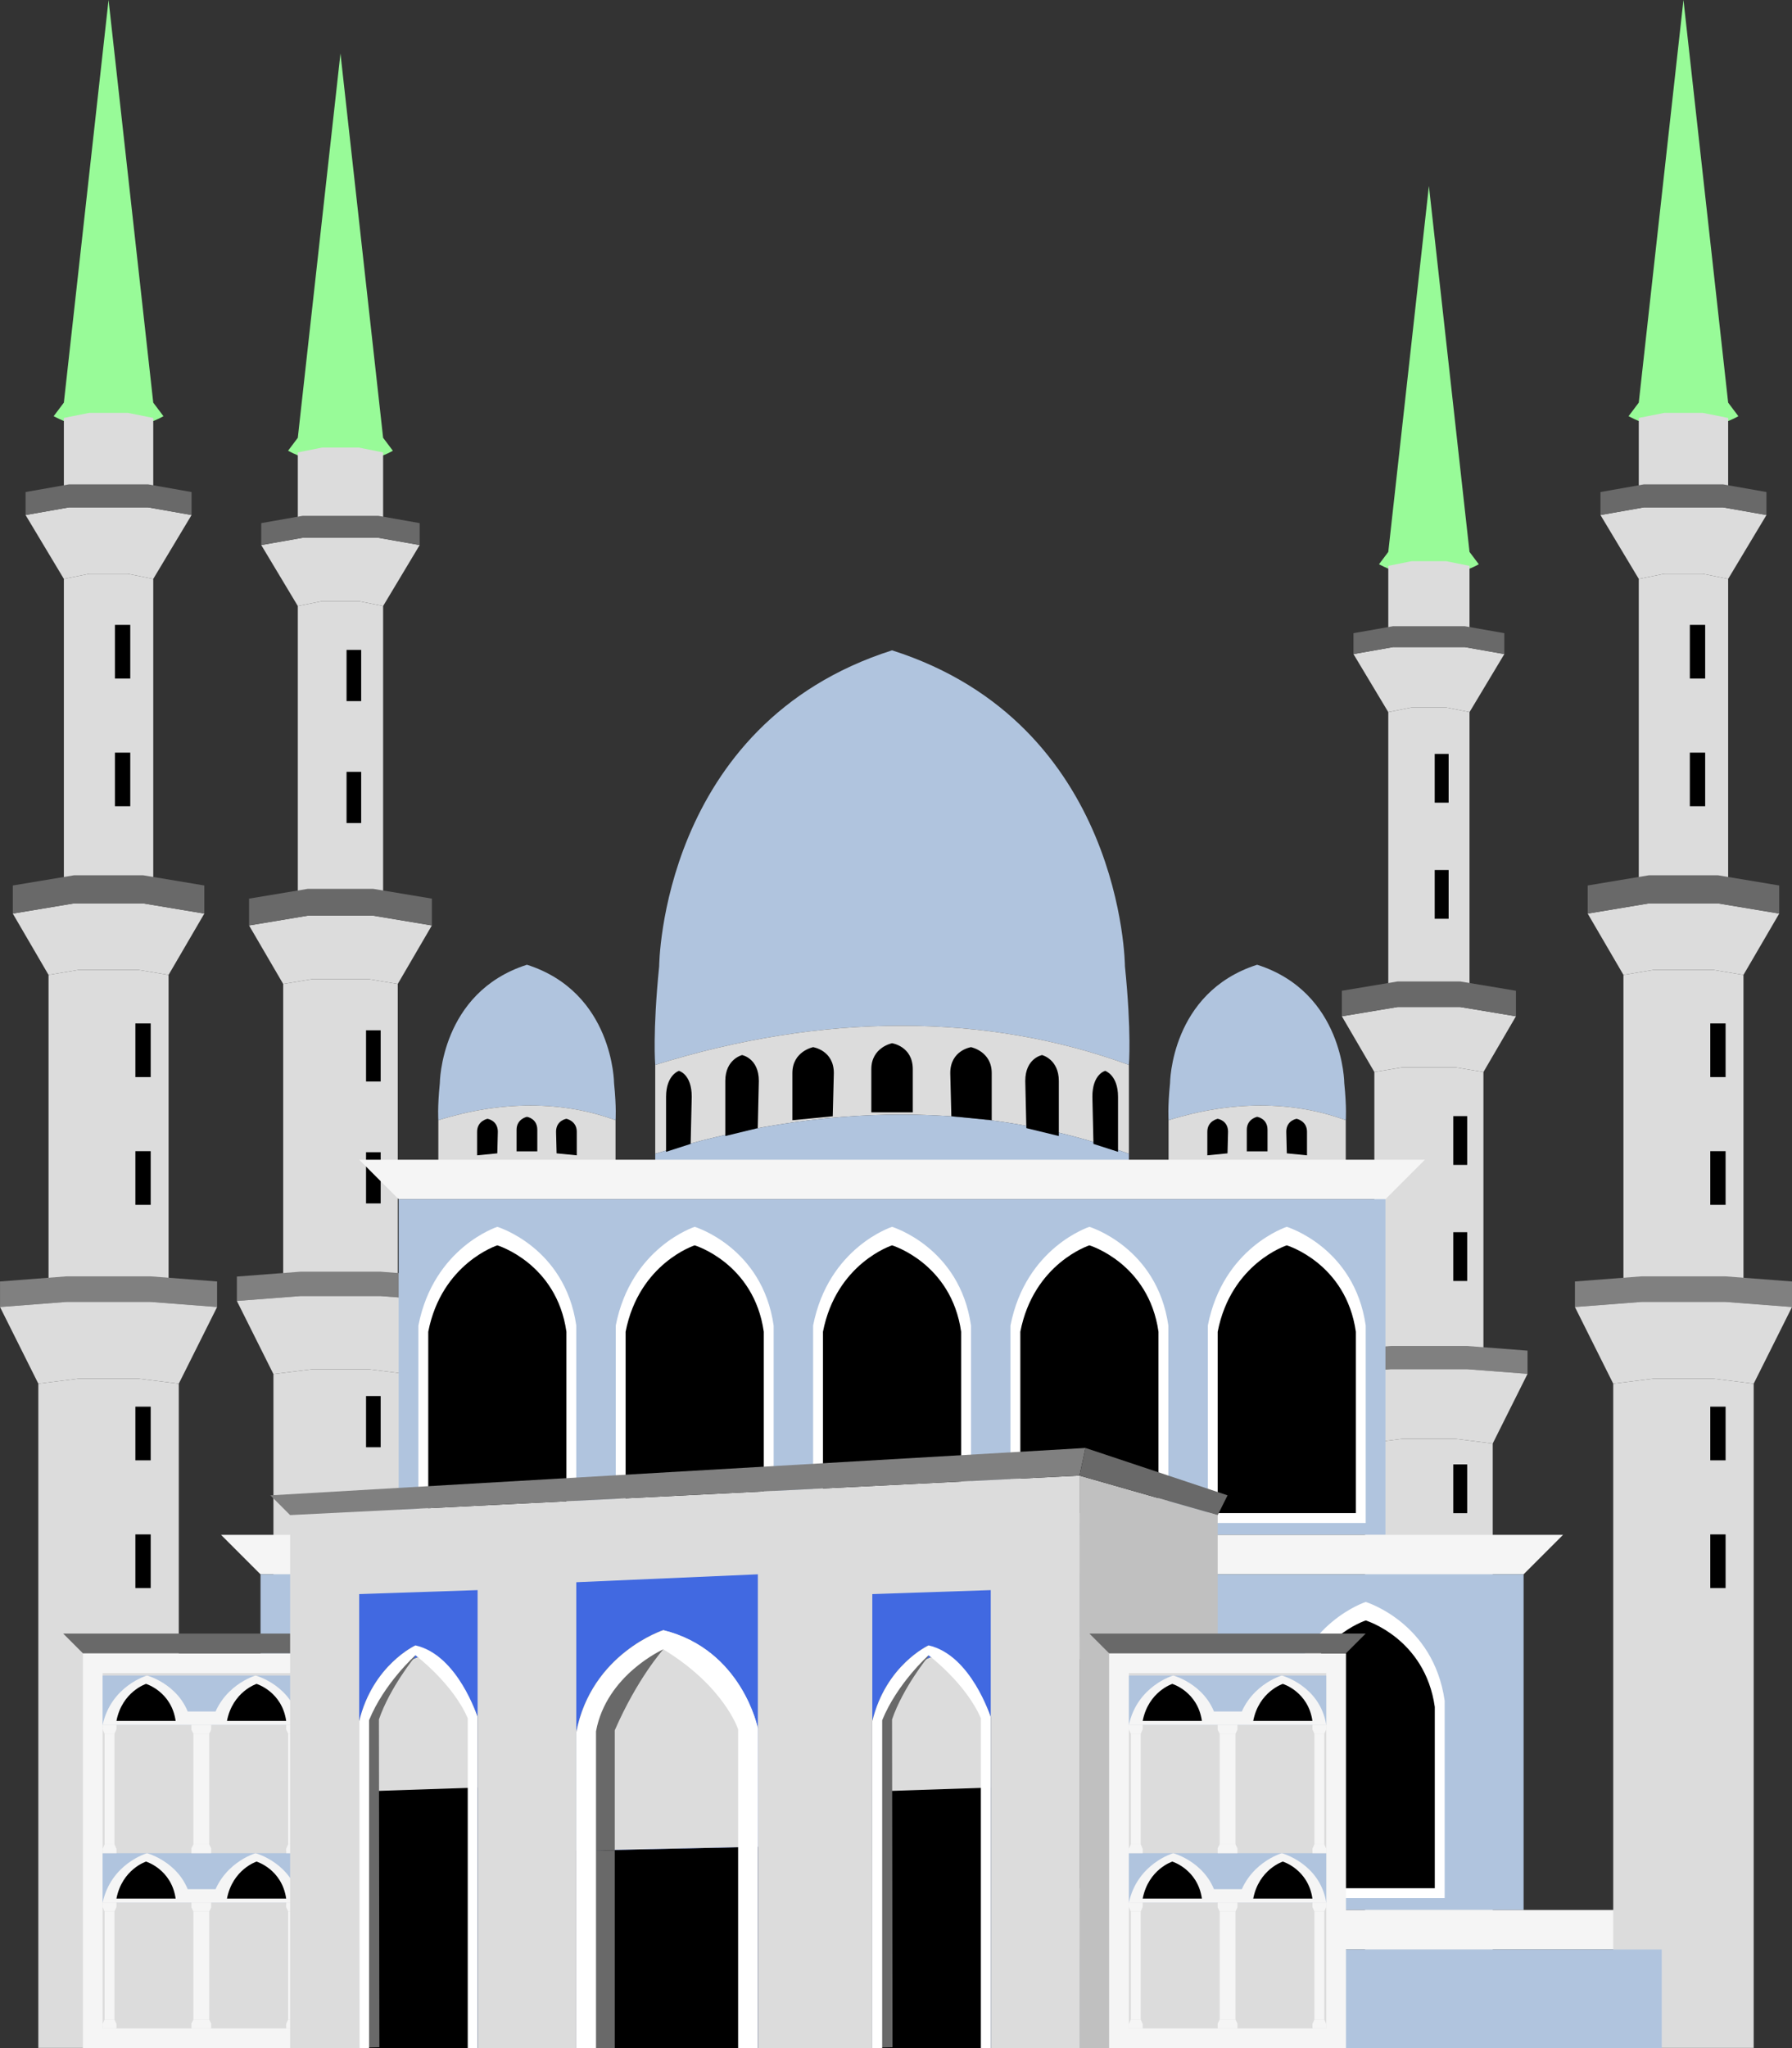 <?xml version="1.0" encoding="UTF-8" standalone="no"?>
<!-- Created with Inkscape (http://www.inkscape.org/) -->

<svg
   xmlns:dc="http://purl.org/dc/elements/1.1/"
   xmlns:cc="http://creativecommons.org/ns#"
   xmlns:rdf="http://www.w3.org/1999/02/22-rdf-syntax-ns#"
   xmlns:svg="http://www.w3.org/2000/svg"
   xmlns="http://www.w3.org/2000/svg"
   xmlns:sodipodi="http://sodipodi.sourceforge.net/DTD/sodipodi-0.dtd"
   xmlns:inkscape="http://www.inkscape.org/namespaces/inkscape"
   width="256.258mm"
   height="292.773mm"
   viewBox="0 0 908 1037.385"
   id="svg34915"
   version="1.1"
   inkscape:version="0.91 r13725"
   sodipodi:docname="kuantan mosque.svg">
  <rect x="0" y="0" width="908" height="1037.385" fill="#333333" stroke="none"/>
  <defs
     id="defs34917" />
  <sodipodi:namedview
     id="base"
     pagecolor="#ffffff"
     bordercolor="#666666"
     borderopacity="1.0"
     inkscape:pageopacity="0.0"
     inkscape:pageshadow="2"
     inkscape:zoom="0.41519968"
     inkscape:cx="546.92462"
     inkscape:cy="586.6101"
     inkscape:document-units="px"
     inkscape:current-layer="layer1"
     showgrid="false"
     inkscape:window-width="1280"
     inkscape:window-height="740"
     inkscape:window-x="-4"
     inkscape:window-y="-4"
     inkscape:window-maximized="1"
     showguides="false"
     inkscape:guide-bbox="true"
     inkscape:snap-nodes="true"
     fit-margin-top="0"
     fit-margin-left="0"
     fit-margin-right="0"
     fit-margin-bottom="0">
    <inkscape:grid
       type="xygrid"
       id="grid4189"
       originx="42"
       originy="1.2597382e-006" />
  </sodipodi:namedview>
  <g
     inkscape:label="Layer 1"
     inkscape:groupmode="layer"
     id="layer1"
     transform="translate(42,-14.977)">
    <g
       id="g6513">
      <g
         transform="matrix(1.176,0,0,1.176,729.647,-185.711)"
         id="g5878-3">
        <path
           style="opacity:1;fill:#dcdcdc;fill-opacity:1;stroke:none;stroke-width:1;stroke-linecap:square;stroke-linejoin:round;stroke-miterlimit:4;stroke-dasharray:none;stroke-dashoffset:0;stroke-opacity:1"
           d="m -13,1052.362 -55,0 0,-260 16,-2 23,0 16,2 z"
           id="rect5603-6"
           inkscape:connector-curvature="0"
           sodipodi:nodetypes="ccccccc" />
        <path
           style="opacity:1;fill:#dcdcdc;fill-opacity:1;stroke:none;stroke-width:1;stroke-linecap:square;stroke-linejoin:round;stroke-miterlimit:4;stroke-dasharray:none;stroke-dashoffset:0;stroke-opacity:1"
           d="m -17,752.362 -47,0 0,-120 12,-2 23,0 12,2 z"
           id="rect5603-4-7"
           inkscape:connector-curvature="0"
           sodipodi:nodetypes="ccccccc" />
        <path
           style="fill:#808080;fill-rule:evenodd;stroke:none;stroke-width:1px;stroke-linecap:butt;stroke-linejoin:miter;stroke-opacity:1"
           d="m 2,752.362 -26,-2 -33,0 -26,2 0,10 26,-2 33,0 26,2 z"
           id="path5606-9-0"
           inkscape:connector-curvature="0"
           sodipodi:nodetypes="ccccccccc" />
        <path
           style="fill:#dcdcdc;fill-rule:evenodd;stroke:none;stroke-width:1px;stroke-linecap:butt;stroke-linejoin:miter;stroke-opacity:1"
           d="m 2,762.362 -26,-2 -33,0 -26,2 15,30 16,-2 23,0 16,2 z"
           id="path5606-9-2-4-0"
           inkscape:connector-curvature="0"
           sodipodi:nodetypes="ccccccccc" />
        <path
           style="opacity:1;fill:#dcdcdc;fill-opacity:1;stroke:none;stroke-width:1;stroke-linecap:square;stroke-linejoin:round;stroke-miterlimit:4;stroke-dasharray:none;stroke-dashoffset:0;stroke-opacity:1"
           d="m -54,604.362 -24,4 14,24 12,-2 23,0 12,2 14,-24 -24,-4 z"
           id="rect5603-4-4-1"
           inkscape:connector-curvature="0"
           sodipodi:nodetypes="cccccccc" />
        <path
           style="opacity:1;fill:#dcdcdc;fill-opacity:1;stroke:none;stroke-width:1;stroke-linecap:square;stroke-linejoin:round;stroke-miterlimit:4;stroke-dasharray:none;stroke-dashoffset:0;stroke-opacity:1"
           d="m -23,595.362 -35,0 0,-118 10,-2 15,0 10,2 z"
           id="rect5603-4-1-1"
           inkscape:connector-curvature="0"
           sodipodi:nodetypes="ccccccc" />
        <path
           style="opacity:1;fill:#696969;fill-opacity:1;stroke:none;stroke-width:1;stroke-linecap:square;stroke-linejoin:round;stroke-miterlimit:4;stroke-dasharray:none;stroke-dashoffset:0;stroke-opacity:1"
           d="m -3,597.362 -24,-4 -27,0 -24,4 0,11 24,-4 27,0 24,4 z"
           id="rect5603-4-4-4-3-5"
           inkscape:connector-curvature="0"
           sodipodi:nodetypes="cccccccc" />
        <path
           style="opacity:1;fill:#dcdcdc;fill-opacity:1;stroke:none;stroke-width:1;stroke-linecap:square;stroke-linejoin:round;stroke-miterlimit:4;stroke-dasharray:none;stroke-dashoffset:0;stroke-opacity:1"
           d="m -56,449.362 -17,3 15,25 10,-2 15,0 10,2 15,-25 -17,-3 z"
           id="rect5603-4-1-9-6"
           inkscape:connector-curvature="0"
           sodipodi:nodetypes="cccccccc" />
        <path
           style="fill:#98fb98;fill-rule:evenodd;stroke:none;stroke-width:1px;stroke-linecap:butt;stroke-linejoin:miter;stroke-opacity:1"
           d="m -62,413.68 4,-5.318 17.5,-157.616 17.5,157.616 4,5.318 c 0,0 -20.162,12.087 -43,0 z"
           id="path5833-86"
           inkscape:connector-curvature="0"
           sodipodi:nodetypes="cccccc" />
        <path
           style="opacity:1;fill:#dcdcdc;fill-opacity:1;stroke:none;stroke-width:1;stroke-linecap:square;stroke-linejoin:round;stroke-miterlimit:4;stroke-dasharray:none;stroke-dashoffset:0;stroke-opacity:1"
           d="m -23,442.362 -35,0 0,-28 10,-2 15,0 10,2 z"
           id="rect5603-4-1-4-6"
           inkscape:connector-curvature="0"
           sodipodi:nodetypes="ccccccc" />
        <path
           style="opacity:1;fill:#696969;fill-opacity:1;stroke:none;stroke-width:1;stroke-linecap:square;stroke-linejoin:round;stroke-miterlimit:4;stroke-dasharray:none;stroke-dashoffset:0;stroke-opacity:1"
           d="m -56,440.362 -17,3 0,9 17,-3 31,0 17,3 0,-9 -17,-3 z"
           id="rect5603-4-1-9-9-4"
           inkscape:connector-curvature="0"
           sodipodi:nodetypes="cccccccc" />
        <rect
           style="opacity:1;fill:#000000;fill-opacity:1;stroke:none;stroke-width:1;stroke-linecap:square;stroke-linejoin:round;stroke-miterlimit:4;stroke-dasharray:none;stroke-dashoffset:0;stroke-opacity:1"
           id="rect5835-2"
           width="6"
           height="21"
           x="-30"
           y="851.362" />
        <rect
           style="opacity:1;fill:#000000;fill-opacity:1;stroke:none;stroke-width:1;stroke-linecap:square;stroke-linejoin:round;stroke-miterlimit:4;stroke-dasharray:none;stroke-dashoffset:0;stroke-opacity:1"
           id="rect5835-5-0"
           width="6"
           height="21"
           x="-30"
           y="801.362" />
        <rect
           style="opacity:1;fill:#000000;fill-opacity:1;stroke:none;stroke-width:1;stroke-linecap:square;stroke-linejoin:round;stroke-miterlimit:4;stroke-dasharray:none;stroke-dashoffset:0;stroke-opacity:1"
           id="rect5835-3-2"
           width="6"
           height="21"
           x="-30"
           y="701.362" />
        <rect
           style="opacity:1;fill:#000000;fill-opacity:1;stroke:none;stroke-width:1;stroke-linecap:square;stroke-linejoin:round;stroke-miterlimit:4;stroke-dasharray:none;stroke-dashoffset:0;stroke-opacity:1"
           id="rect5835-5-1-0"
           width="6"
           height="21"
           x="-30"
           y="651.362" />
        <rect
           style="opacity:1;fill:#000000;fill-opacity:1;stroke:none;stroke-width:1;stroke-linecap:square;stroke-linejoin:round;stroke-miterlimit:4;stroke-dasharray:none;stroke-dashoffset:0;stroke-opacity:1"
           id="rect5835-35-4"
           width="6"
           height="21"
           x="-38"
           y="545.362" />
        <rect
           style="opacity:1;fill:#000000;fill-opacity:1;stroke:none;stroke-width:1;stroke-linecap:square;stroke-linejoin:round;stroke-miterlimit:4;stroke-dasharray:none;stroke-dashoffset:0;stroke-opacity:1"
           id="rect5835-5-4-8"
           width="6"
           height="21"
           x="-38"
           y="495.362" />
      </g>
      <g
         transform="matrix(1.235,0,0,1.235,180.529,-267.615)"
         id="g5878-1">
        <path
           style="opacity:1;fill:#dcdcdc;fill-opacity:1;stroke:none;stroke-width:1;stroke-linecap:square;stroke-linejoin:round;stroke-miterlimit:4;stroke-dasharray:none;stroke-dashoffset:0;stroke-opacity:1"
           d="m -13,1052.362 -55,0 0,-260 16,-2 23,0 16,2 z"
           id="rect5603-47"
           inkscape:connector-curvature="0"
           sodipodi:nodetypes="ccccccc" />
        <path
           style="opacity:1;fill:#dcdcdc;fill-opacity:1;stroke:none;stroke-width:1;stroke-linecap:square;stroke-linejoin:round;stroke-miterlimit:4;stroke-dasharray:none;stroke-dashoffset:0;stroke-opacity:1"
           d="m -17,752.362 -47,0 0,-120 12,-2 23,0 12,2 z"
           id="rect5603-4-5"
           inkscape:connector-curvature="0"
           sodipodi:nodetypes="ccccccc" />
        <path
           style="fill:#808080;fill-rule:evenodd;stroke:none;stroke-width:1px;stroke-linecap:butt;stroke-linejoin:miter;stroke-opacity:1"
           d="m 2,752.362 -26,-2 -33,0 -26,2 0,10 26,-2 33,0 26,2 z"
           id="path5606-9-4"
           inkscape:connector-curvature="0"
           sodipodi:nodetypes="ccccccccc" />
        <path
           style="fill:#dcdcdc;fill-rule:evenodd;stroke:none;stroke-width:1px;stroke-linecap:butt;stroke-linejoin:miter;stroke-opacity:1"
           d="m 2,762.362 -26,-2 -33,0 -26,2 15,30 16,-2 23,0 16,2 z"
           id="path5606-9-2-4-1"
           inkscape:connector-curvature="0"
           sodipodi:nodetypes="ccccccccc" />
        <path
           style="opacity:1;fill:#dcdcdc;fill-opacity:1;stroke:none;stroke-width:1;stroke-linecap:square;stroke-linejoin:round;stroke-miterlimit:4;stroke-dasharray:none;stroke-dashoffset:0;stroke-opacity:1"
           d="m -54,604.362 -24,4 14,24 12,-2 23,0 12,2 14,-24 -24,-4 z"
           id="rect5603-4-4-6"
           inkscape:connector-curvature="0"
           sodipodi:nodetypes="cccccccc" />
        <path
           style="opacity:1;fill:#dcdcdc;fill-opacity:1;stroke:none;stroke-width:1;stroke-linecap:square;stroke-linejoin:round;stroke-miterlimit:4;stroke-dasharray:none;stroke-dashoffset:0;stroke-opacity:1"
           d="m -23,595.362 -35,0 0,-118 10,-2 15,0 10,2 z"
           id="rect5603-4-1-2"
           inkscape:connector-curvature="0"
           sodipodi:nodetypes="ccccccc" />
        <path
           style="opacity:1;fill:#696969;fill-opacity:1;stroke:none;stroke-width:1;stroke-linecap:square;stroke-linejoin:round;stroke-miterlimit:4;stroke-dasharray:none;stroke-dashoffset:0;stroke-opacity:1"
           d="m -3,597.362 -24,-4 -27,0 -24,4 0,11 24,-4 27,0 24,4 z"
           id="rect5603-4-4-4-3-8"
           inkscape:connector-curvature="0"
           sodipodi:nodetypes="cccccccc" />
        <path
           style="opacity:1;fill:#dcdcdc;fill-opacity:1;stroke:none;stroke-width:1;stroke-linecap:square;stroke-linejoin:round;stroke-miterlimit:4;stroke-dasharray:none;stroke-dashoffset:0;stroke-opacity:1"
           d="m -56,449.362 -17,3 15,25 10,-2 15,0 10,2 15,-25 -17,-3 z"
           id="rect5603-4-1-9-3"
           inkscape:connector-curvature="0"
           sodipodi:nodetypes="cccccccc" />
        <path
           style="fill:#98fb98;fill-rule:evenodd;stroke:none;stroke-width:1px;stroke-linecap:butt;stroke-linejoin:miter;stroke-opacity:1"
           d="m -62,413.68 4,-5.318 17.5,-157.616 17.5,157.616 4,5.318 c 0,0 -20.162,12.087 -43,0 z"
           id="path5833-8"
           inkscape:connector-curvature="0"
           sodipodi:nodetypes="cccccc" />
        <path
           style="opacity:1;fill:#dcdcdc;fill-opacity:1;stroke:none;stroke-width:1;stroke-linecap:square;stroke-linejoin:round;stroke-miterlimit:4;stroke-dasharray:none;stroke-dashoffset:0;stroke-opacity:1"
           d="m -23,442.362 -35,0 0,-28 10,-2 15,0 10,2 z"
           id="rect5603-4-1-4-8"
           inkscape:connector-curvature="0"
           sodipodi:nodetypes="ccccccc" />
        <path
           style="opacity:1;fill:#696969;fill-opacity:1;stroke:none;stroke-width:1;stroke-linecap:square;stroke-linejoin:round;stroke-miterlimit:4;stroke-dasharray:none;stroke-dashoffset:0;stroke-opacity:1"
           d="m -56,440.362 -17,3 0,9 17,-3 31,0 17,3 0,-9 -17,-3 z"
           id="rect5603-4-1-9-9-8"
           inkscape:connector-curvature="0"
           sodipodi:nodetypes="cccccccc" />
        <rect
           style="opacity:1;fill:#000000;fill-opacity:1;stroke:none;stroke-width:1;stroke-linecap:square;stroke-linejoin:round;stroke-miterlimit:4;stroke-dasharray:none;stroke-dashoffset:0;stroke-opacity:1"
           id="rect5835-4"
           width="6"
           height="21"
           x="-30"
           y="851.362" />
        <rect
           style="opacity:1;fill:#000000;fill-opacity:1;stroke:none;stroke-width:1;stroke-linecap:square;stroke-linejoin:round;stroke-miterlimit:4;stroke-dasharray:none;stroke-dashoffset:0;stroke-opacity:1"
           id="rect5835-5-6"
           width="6"
           height="21"
           x="-30"
           y="801.362" />
        <rect
           style="opacity:1;fill:#000000;fill-opacity:1;stroke:none;stroke-width:1;stroke-linecap:square;stroke-linejoin:round;stroke-miterlimit:4;stroke-dasharray:none;stroke-dashoffset:0;stroke-opacity:1"
           id="rect5835-3-1"
           width="6"
           height="21"
           x="-30"
           y="701.362" />
        <rect
           style="opacity:1;fill:#000000;fill-opacity:1;stroke:none;stroke-width:1;stroke-linecap:square;stroke-linejoin:round;stroke-miterlimit:4;stroke-dasharray:none;stroke-dashoffset:0;stroke-opacity:1"
           id="rect5835-5-1-2"
           width="6"
           height="21"
           x="-30"
           y="651.362" />
        <rect
           style="opacity:1;fill:#000000;fill-opacity:1;stroke:none;stroke-width:1;stroke-linecap:square;stroke-linejoin:round;stroke-miterlimit:4;stroke-dasharray:none;stroke-dashoffset:0;stroke-opacity:1"
           id="rect5835-35-8"
           width="6"
           height="21"
           x="-38"
           y="545.362" />
        <rect
           style="opacity:1;fill:#000000;fill-opacity:1;stroke:none;stroke-width:1;stroke-linecap:square;stroke-linejoin:round;stroke-miterlimit:4;stroke-dasharray:none;stroke-dashoffset:0;stroke-opacity:1"
           id="rect5835-5-4-1"
           width="6"
           height="21"
           x="-38"
           y="495.362" />
      </g>
      <path
         sodipodi:nodetypes="cccccc"
         inkscape:connector-curvature="0"
         id="path4142-5"
         d="m 530,554.362 c 0,0 1.43,-16.269 -2,-50 0,0 -0.715,-122.605 -118,-160 -117.285,37.395 -118,160 -118,160 -3.4,33.731 -2,50 -2,50 84.75,-26.468 167.913,-26.468 240,0 z"
         style="fill:#b0c4de;fill-opacity:1;fill-rule:evenodd;stroke:none;stroke-width:1px;stroke-linecap:butt;stroke-linejoin:miter;stroke-opacity:1" />
      <path
         sodipodi:nodetypes="ccccc"
         inkscape:connector-curvature="0"
         id="path4142-5-6-5"
         d="m 530,599.362 0,-45 c -72.087,-26.468 -155.25,-26.468 -240,0 l 0,45 c 84.75,-26.468 167.913,-26.468 240,0 z"
         style="fill:#dcdcdc;fill-rule:evenodd;stroke:none;stroke-width:1px;stroke-linecap:butt;stroke-linejoin:miter;stroke-opacity:1" />
      <g
         transform="translate(144.947,-244.216)"
         id="g4604">
        <path
           style="fill:#b0c4de;fill-opacity:1;fill-rule:evenodd;stroke:none;stroke-width:1px;stroke-linecap:butt;stroke-linejoin:miter;stroke-opacity:1"
           d="m 124.943,826.579 c 0,0 0.535,-6.101 -0.748,-18.75 0,0 -0.268,-45.977 -44.143,-60 -43.875,14.023 -44.143,60 -44.143,60 -1.272,12.649 -0.748,18.75 -0.748,18.75 31.705,-9.925 62.815,-9.925 89.783,0 z"
           id="path4142-5-3-3"
           inkscape:connector-curvature="0"
           sodipodi:nodetypes="cccccc" />
        <path
           style="fill:#dcdcdc;fill-opacity:1;fill-rule:evenodd;stroke:none;stroke-width:1px;stroke-linecap:butt;stroke-linejoin:miter;stroke-opacity:1"
           d="m 35.16,851.579 -2.41e-4,-25 c 31.705,-9.925 62.815,-9.925 89.783,0 l -4.2e-4,25 z"
           id="path4142-5-3-3-7"
           inkscape:connector-curvature="0"
           sodipodi:nodetypes="cccc" />
      </g>
      <g
         transform="matrix(0.5,0,0,0.5,55,273.961)"
         id="g4721">
        <path
           style="opacity:1;fill:#000000;fill-opacity:1;stroke:none;stroke-width:0.5;stroke-linecap:square;stroke-linejoin:miter;stroke-miterlimit:4;stroke-dasharray:none;stroke-dashoffset:0;stroke-opacity:1"
           d="m 329.5,648.362 0,-21.884 c 0,-11.049 10.5,-13.116 10.5,-13.116 0,0 10.5,1.548 10.5,13.116 l 0,21.884 z"
           id="path4631-2"
           inkscape:connector-curvature="0"
           sodipodi:nodetypes="ccccc" />
        <path
           style="opacity:1;fill:#000000;fill-opacity:1;stroke:none;stroke-width:0.5;stroke-linecap:square;stroke-linejoin:miter;stroke-miterlimit:4;stroke-dasharray:none;stroke-dashoffset:0;stroke-opacity:1"
           d="m 289.5,652.362 0,-23.884 c 0,-11.049 10.5,-13.116 10.5,-13.116 0,0 10.5,1.548 10.5,13.116 l -0.549,21.884 z"
           id="path4631-1-6"
           inkscape:connector-curvature="0"
           sodipodi:nodetypes="cccccc" />
        <path
           style="opacity:1;fill:#000000;fill-opacity:1;stroke:none;stroke-width:0.5;stroke-linecap:square;stroke-linejoin:miter;stroke-miterlimit:4;stroke-dasharray:none;stroke-dashoffset:0;stroke-opacity:1"
           d="m 390.5,652.362 0,-23.884 c 0,-11.049 -10.5,-13.116 -10.5,-13.116 0,0 -10.5,1.548 -10.5,13.116 l 0.549,21.884 z"
           id="path4631-1-8-9"
           inkscape:connector-curvature="0"
           sodipodi:nodetypes="cccccc" />
      </g>
      <g
         transform="translate(514.947,-244.216)"
         id="g4604-8">
        <path
           style="fill:#b0c4de;fill-opacity:1;fill-rule:evenodd;stroke:none;stroke-width:1px;stroke-linecap:butt;stroke-linejoin:miter;stroke-opacity:1"
           d="m 124.943,826.579 c 0,0 0.535,-6.101 -0.748,-18.75 0,0 -0.268,-45.977 -44.143,-60 -43.875,14.023 -44.143,60 -44.143,60 -1.272,12.649 -0.748,18.75 -0.748,18.75 31.705,-9.925 62.815,-9.925 89.783,0 z"
           id="path4142-5-3-3-6"
           inkscape:connector-curvature="0"
           sodipodi:nodetypes="cccccc" />
        <path
           style="fill:#dcdcdc;fill-opacity:1;fill-rule:evenodd;stroke:none;stroke-width:1px;stroke-linecap:butt;stroke-linejoin:miter;stroke-opacity:1"
           d="m 35.16,851.579 -2.41e-4,-25 c 31.705,-9.925 62.815,-9.925 89.783,0 l -4.2e-4,25 z"
           id="path4142-5-3-3-7-5"
           inkscape:connector-curvature="0"
           sodipodi:nodetypes="cccc" />
      </g>
      <path
         sodipodi:nodetypes="cccc"
         inkscape:connector-curvature="0"
         id="path4142-5-6-5-5"
         d="m 530,619.362 0,-20 c -72.087,-26.468 -155.25,-26.468 -240,0 l 0,20 z"
         style="fill:#b0c4de;fill-opacity:1;fill-rule:evenodd;stroke:none;stroke-width:1px;stroke-linecap:butt;stroke-linejoin:miter;stroke-opacity:1" />
      <path
         sodipodi:nodetypes="cccc"
         inkscape:connector-curvature="0"
         id="path4336"
         d="m 160,622.362 -20,-20 540,0 -20,20 z"
         style="fill:#f5f5f5;fill-rule:evenodd;stroke:none;stroke-width:1px;stroke-linecap:butt;stroke-linejoin:miter;stroke-opacity:1" />
      <path
         sodipodi:nodetypes="ccccc"
         inkscape:connector-curvature="0"
         id="rect4338"
         d="m 160,622.362 500,0 0,170 -500,0 z"
         style="opacity:1;fill:#b0c4de;fill-opacity:1;stroke:none;stroke-width:0.5;stroke-linecap:square;stroke-linejoin:miter;stroke-miterlimit:4;stroke-dasharray:none;stroke-dashoffset:0;stroke-opacity:1" />
      <g
         transform="translate(140,-84)"
         id="g4483">
        <path
           style="fill:#ffffff;fill-rule:evenodd;stroke:none;stroke-width:1px;stroke-linecap:butt;stroke-linejoin:miter;stroke-opacity:1"
           d="m 37,870.362 -7,0 0,-100 c 7.744,-39.664 40,-50 40,-50 0,0 34.318,10.336 40,50 l 0,100 -7,10e-6 z"
           id="path4341-3"
           inkscape:connector-curvature="0"
           sodipodi:nodetypes="ccccccc" />
        <path
           style="fill:#000000;fill-rule:evenodd;stroke:none;stroke-width:1px;stroke-linecap:butt;stroke-linejoin:miter;stroke-opacity:1"
           d="m 41.125,865.362 -6.125,0 0,-91.875 c 6.776,-34.706 35,-43.75 35,-43.75 0,0 30.028,9.044 35,43.75 l 0,91.875 -6.125,10e-6 z"
           id="path4341-3-1"
           inkscape:connector-curvature="0"
           sodipodi:nodetypes="cccccccc" />
      </g>
      <g
         id="g4375-5"
         transform="translate(250,-84)">
        <path
           style="fill:#ffffff;fill-rule:evenodd;stroke:none;stroke-width:1px;stroke-linecap:butt;stroke-linejoin:miter;stroke-opacity:1"
           d="m 27,870.362 -7,0 0,-100 c 7.744,-39.664 40,-50 40,-50 0,0 34.318,10.336 40,50 l 0,100 -7,10e-6 z"
           id="path4341-3-7"
           inkscape:connector-curvature="0"
           sodipodi:nodetypes="ccccccc" />
        <path
           style="fill:#000000;fill-rule:evenodd;stroke:none;stroke-width:1px;stroke-linecap:butt;stroke-linejoin:miter;stroke-opacity:1"
           d="m 31.125,865.362 -6.125,0 0,-91.875 c 6.776,-34.706 35,-43.75 35,-43.75 0,0 30.028,9.044 35,43.75 l 0,91.875 -6.125,10e-6 z"
           id="path4341-3-1-2"
           inkscape:connector-curvature="0"
           sodipodi:nodetypes="cccccccc" />
      </g>
      <g
         id="g4375-3"
         transform="translate(350,-84)">
        <path
           style="fill:#ffffff;fill-rule:evenodd;stroke:none;stroke-width:1px;stroke-linecap:butt;stroke-linejoin:miter;stroke-opacity:1"
           d="m 27,870.362 -7,0 0,-100 c 7.744,-39.664 40,-50 40,-50 0,0 34.318,10.336 40,50 l 0,100 -7,10e-6 z"
           id="path4341-3-15"
           inkscape:connector-curvature="0"
           sodipodi:nodetypes="ccccccc" />
        <path
           style="fill:#000000;fill-rule:evenodd;stroke:none;stroke-width:1px;stroke-linecap:butt;stroke-linejoin:miter;stroke-opacity:1"
           d="m 31.125,865.362 -6.125,0 0,-91.875 c 6.776,-34.706 35,-43.75 35,-43.75 0,0 30.028,9.044 35,43.75 l 0,91.875 -6.125,10e-6 z"
           id="path4341-3-1-3"
           inkscape:connector-curvature="0"
           sodipodi:nodetypes="cccccccc" />
      </g>
      <g
         id="g4375-0"
         transform="translate(450,-84)">
        <path
           style="fill:#ffffff;fill-rule:evenodd;stroke:none;stroke-width:1px;stroke-linecap:butt;stroke-linejoin:miter;stroke-opacity:1"
           d="m 27,870.362 -7,0 0,-100 c 7.744,-39.664 40,-50 40,-50 0,0 34.318,10.336 40,50 l 0,100 -7,10e-6 z"
           id="path4341-3-3"
           inkscape:connector-curvature="0"
           sodipodi:nodetypes="ccccccc" />
        <path
           style="fill:#000000;fill-rule:evenodd;stroke:none;stroke-width:1px;stroke-linecap:butt;stroke-linejoin:miter;stroke-opacity:1"
           d="m 31.125,865.362 -6.125,0 0,-91.875 c 6.776,-34.706 35,-43.75 35,-43.75 0,0 30.028,9.044 35,43.75 l 0,91.875 -6.125,10e-6 z"
           id="path4341-3-1-9"
           inkscape:connector-curvature="0"
           sodipodi:nodetypes="cccccccc" />
      </g>
      <g
         id="g4375-6"
         transform="translate(550,-84)">
        <path
           style="fill:#ffffff;fill-rule:evenodd;stroke:none;stroke-width:1px;stroke-linecap:butt;stroke-linejoin:miter;stroke-opacity:1"
           d="m 27,870.362 -7,0 0,-100 c 7.744,-39.664 40,-50 40,-50 0,0 34.318,10.336 40,50 l 0,100 -7,10e-6 z"
           id="path4341-3-6"
           inkscape:connector-curvature="0"
           sodipodi:nodetypes="ccccccc" />
        <path
           style="fill:#000000;fill-rule:evenodd;stroke:none;stroke-width:1px;stroke-linecap:butt;stroke-linejoin:miter;stroke-opacity:1"
           d="m 31.125,865.362 -6.125,0 0,-91.875 c 6.776,-34.706 35,-43.75 35,-43.75 0,0 30.028,9.044 35,43.75 l 0,91.875 -6.125,10e-6 z"
           id="path4341-3-1-6"
           inkscape:connector-curvature="0"
           sodipodi:nodetypes="cccccccc" />
      </g>
      <path
         sodipodi:nodetypes="ccccc"
         inkscape:connector-curvature="0"
         id="path4336-7"
         d="m 90,812.362 -20,-20 680,0 -20,20 z"
         style="fill:#f5f5f5;fill-rule:evenodd;stroke:none;stroke-width:1px;stroke-linecap:butt;stroke-linejoin:miter;stroke-opacity:1" />
      <path
         sodipodi:nodetypes="ccccc"
         inkscape:connector-curvature="0"
         id="rect4338-7"
         d="m 90,812.362 640,0 0,170 -640,0 z"
         style="opacity:1;fill:#b0c4de;fill-opacity:1;stroke:none;stroke-width:0.5;stroke-linecap:square;stroke-linejoin:miter;stroke-miterlimit:4;stroke-dasharray:none;stroke-dashoffset:0;stroke-opacity:1" />
      <path
         sodipodi:nodetypes="ccccccc"
         inkscape:connector-curvature="0"
         id="path4341-3-7-6"
         d="m 137,976.362 -7,0 0,-100 c 7.744,-39.664 40,-50 40,-50 0,0 34.318,10.336 40,50 l 0,100 -7,10e-6 z"
         style="fill:#ffffff;fill-rule:evenodd;stroke:none;stroke-width:1px;stroke-linecap:butt;stroke-linejoin:miter;stroke-opacity:1" />
      <path
         sodipodi:nodetypes="cccccccc"
         inkscape:connector-curvature="0"
         id="path4341-3-1-2-2"
         d="m 141.125,971.362 -6.125,0 0,-91.875 c 6.776,-34.706 35,-43.75 35,-43.75 0,0 30.028,9.044 35,43.75 l 0,91.875 -6.125,10e-6 z"
         style="fill:#000000;fill-rule:evenodd;stroke:none;stroke-width:1px;stroke-linecap:butt;stroke-linejoin:miter;stroke-opacity:1" />
      <g
         id="g4375-5-3-1"
         transform="translate(230,106)">
        <path
           style="fill:#ffffff;fill-rule:evenodd;stroke:none;stroke-width:1px;stroke-linecap:butt;stroke-linejoin:miter;stroke-opacity:1"
           d="m 27,870.362 -7,0 0,-100 c 7.744,-39.664 40,-50 40,-50 0,0 34.318,10.336 40,50 l 0,100 -7,10e-6 z"
           id="path4341-3-7-6-3"
           inkscape:connector-curvature="0"
           sodipodi:nodetypes="ccccccc" />
        <path
           style="fill:#000000;fill-rule:evenodd;stroke:none;stroke-width:1px;stroke-linecap:butt;stroke-linejoin:miter;stroke-opacity:1"
           d="m 31.125,865.362 -6.125,0 0,-91.875 c 6.776,-34.706 35,-43.75 35,-43.75 0,0 30.028,9.044 35,43.75 l 0,91.875 -6.125,10e-6 z"
           id="path4341-3-1-2-2-8"
           inkscape:connector-curvature="0"
           sodipodi:nodetypes="cccccccc" />
      </g>
      <g
         id="g4375-5-3-3"
         transform="translate(350,106)">
        <path
           style="fill:#ffffff;fill-rule:evenodd;stroke:none;stroke-width:1px;stroke-linecap:butt;stroke-linejoin:miter;stroke-opacity:1"
           d="m 27,870.362 -7,0 0,-100 c 7.744,-39.664 40,-50 40,-50 0,0 34.318,10.336 40,50 l 0,100 -7,10e-6 z"
           id="path4341-3-7-6-30"
           inkscape:connector-curvature="0"
           sodipodi:nodetypes="ccccccc" />
        <path
           style="fill:#000000;fill-rule:evenodd;stroke:none;stroke-width:1px;stroke-linecap:butt;stroke-linejoin:miter;stroke-opacity:1"
           d="m 31.125,865.362 -6.125,0 0,-91.875 c 6.776,-34.706 35,-43.75 35,-43.75 0,0 30.028,9.044 35,43.75 l 0,91.875 -6.125,10e-6 z"
           id="path4341-3-1-2-2-89"
           inkscape:connector-curvature="0"
           sodipodi:nodetypes="cccccccc" />
      </g>
      <g
         id="g4375-5-3-7"
         transform="translate(470,106)">
        <path
           style="fill:#ffffff;fill-rule:evenodd;stroke:none;stroke-width:1px;stroke-linecap:butt;stroke-linejoin:miter;stroke-opacity:1"
           d="m 27,870.362 -7,0 0,-100 c 7.744,-39.664 40,-50 40,-50 0,0 34.318,10.336 40,50 l 0,100 -7,10e-6 z"
           id="path4341-3-7-6-9"
           inkscape:connector-curvature="0"
           sodipodi:nodetypes="ccccccc" />
        <path
           style="fill:#000000;fill-rule:evenodd;stroke:none;stroke-width:1px;stroke-linecap:butt;stroke-linejoin:miter;stroke-opacity:1"
           d="m 31.125,865.362 -6.125,0 0,-91.875 c 6.776,-34.706 35,-43.75 35,-43.75 0,0 30.028,9.044 35,43.75 l 0,91.875 -6.125,10e-6 z"
           id="path4341-3-1-2-2-86"
           inkscape:connector-curvature="0"
           sodipodi:nodetypes="cccccccc" />
      </g>
      <g
         id="g4375-5-3-15"
         transform="translate(590,106)">
        <path
           style="fill:#ffffff;fill-rule:evenodd;stroke:none;stroke-width:1px;stroke-linecap:butt;stroke-linejoin:miter;stroke-opacity:1"
           d="m 27,870.362 -7,0 0,-100 c 7.744,-39.664 40,-50 40,-50 0,0 34.318,10.336 40,50 l 0,100 -7,10e-6 z"
           id="path4341-3-7-6-94"
           inkscape:connector-curvature="0"
           sodipodi:nodetypes="ccccccc" />
        <path
           style="fill:#000000;fill-rule:evenodd;stroke:none;stroke-width:1px;stroke-linecap:butt;stroke-linejoin:miter;stroke-opacity:1"
           d="m 31.125,865.362 -6.125,0 0,-91.875 c 6.776,-34.706 35,-43.75 35,-43.75 0,0 30.028,9.044 35,43.75 l 0,91.875 -6.125,10e-6 z"
           id="path4341-3-1-2-2-9"
           inkscape:connector-curvature="0"
           sodipodi:nodetypes="cccccccc" />
      </g>
      <path
         sodipodi:nodetypes="ccccc"
         inkscape:connector-curvature="0"
         id="path4631"
         d="m 399.5,578.362 0,-21.884 c 0,-11.049 10.5,-13.116 10.5,-13.116 0,0 10.5,1.548 10.5,13.116 l 0,21.884 z"
         style="opacity:1;fill:#000000;fill-opacity:1;stroke:none;stroke-width:0.5;stroke-linecap:square;stroke-linejoin:miter;stroke-miterlimit:4;stroke-dasharray:none;stroke-dashoffset:0;stroke-opacity:1" />
      <path
         sodipodi:nodetypes="cccccc"
         inkscape:connector-curvature="0"
         id="path4631-1"
         d="m 359.5,582.362 0,-23.884 c 0,-11.049 10.5,-13.116 10.5,-13.116 0,0 10.5,1.548 10.5,13.116 l -0.549,21.884 z"
         style="opacity:1;fill:#000000;fill-opacity:1;stroke:none;stroke-width:0.5;stroke-linecap:square;stroke-linejoin:miter;stroke-miterlimit:4;stroke-dasharray:none;stroke-dashoffset:0;stroke-opacity:1" />
      <path
         sodipodi:nodetypes="cccccc"
         inkscape:connector-curvature="0"
         id="path4631-1-1"
         d="m 325.5,590.362 0,-27.884 c 0,-11.049 8.5,-13.116 8.5,-13.116 0,0 8.5,1.548 8.5,13.116 l -0.549,23.884 z"
         style="opacity:1;fill:#000000;fill-opacity:1;stroke:none;stroke-width:0.5;stroke-linecap:square;stroke-linejoin:miter;stroke-miterlimit:4;stroke-dasharray:none;stroke-dashoffset:0;stroke-opacity:1" />
      <path
         sodipodi:nodetypes="cccccc"
         inkscape:connector-curvature="0"
         id="path4631-1-1-0"
         d="m 295.5,598.362 0,-27.884 c 0,-11.049 6.5,-13.116 6.5,-13.116 0,0 6.5,1.548 6.5,13.116 l -0.549,23.884 z"
         style="opacity:1;fill:#000000;fill-opacity:1;stroke:none;stroke-width:0.5;stroke-linecap:square;stroke-linejoin:miter;stroke-miterlimit:4;stroke-dasharray:none;stroke-dashoffset:0;stroke-opacity:1" />
      <path
         sodipodi:nodetypes="cccccc"
         inkscape:connector-curvature="0"
         id="path4631-1-8"
         d="m 460.5,582.362 0,-23.884 c 0,-11.049 -10.5,-13.116 -10.5,-13.116 0,0 -10.5,1.548 -10.5,13.116 l 0.549,21.884 z"
         style="opacity:1;fill:#000000;fill-opacity:1;stroke:none;stroke-width:0.5;stroke-linecap:square;stroke-linejoin:miter;stroke-miterlimit:4;stroke-dasharray:none;stroke-dashoffset:0;stroke-opacity:1" />
      <path
         sodipodi:nodetypes="cccccc"
         inkscape:connector-curvature="0"
         id="path4631-1-1-9"
         d="m 494.5,590.362 0,-27.884 c 0,-11.049 -8.5,-13.116 -8.5,-13.116 0,0 -8.5,1.548 -8.5,13.116 l 0.549,23.884 z"
         style="opacity:1;fill:#000000;fill-opacity:1;stroke:none;stroke-width:0.5;stroke-linecap:square;stroke-linejoin:miter;stroke-miterlimit:4;stroke-dasharray:none;stroke-dashoffset:0;stroke-opacity:1" />
      <path
         sodipodi:nodetypes="cccccc"
         inkscape:connector-curvature="0"
         id="path4631-1-1-0-7"
         d="m 524.5,598.362 0,-27.884 c 0,-11.049 -6.5,-13.116 -6.5,-13.116 0,0 -6.5,1.548 -6.5,13.116 l 0.549,23.884 z"
         style="opacity:1;fill:#000000;fill-opacity:1;stroke:none;stroke-width:0.5;stroke-linecap:square;stroke-linejoin:miter;stroke-miterlimit:4;stroke-dasharray:none;stroke-dashoffset:0;stroke-opacity:1" />
      <g
         transform="matrix(0.5,0,0,0.5,425,273.961)"
         id="g4721-5">
        <path
           style="opacity:1;fill:#000000;fill-opacity:1;stroke:none;stroke-width:0.5;stroke-linecap:square;stroke-linejoin:miter;stroke-miterlimit:4;stroke-dasharray:none;stroke-dashoffset:0;stroke-opacity:1"
           d="m 329.5,648.362 0,-21.884 c 0,-11.049 10.5,-13.116 10.5,-13.116 0,0 10.5,1.548 10.5,13.116 l 0,21.884 z"
           id="path4631-2-3"
           inkscape:connector-curvature="0"
           sodipodi:nodetypes="ccccc" />
        <path
           style="opacity:1;fill:#000000;fill-opacity:1;stroke:none;stroke-width:0.5;stroke-linecap:square;stroke-linejoin:miter;stroke-miterlimit:4;stroke-dasharray:none;stroke-dashoffset:0;stroke-opacity:1"
           d="m 289.5,652.362 0,-23.884 c 0,-11.049 10.5,-13.116 10.5,-13.116 0,0 10.5,1.548 10.5,13.116 l -0.549,21.884 z"
           id="path4631-1-6-9"
           inkscape:connector-curvature="0"
           sodipodi:nodetypes="cccccc" />
        <path
           style="opacity:1;fill:#000000;fill-opacity:1;stroke:none;stroke-width:0.5;stroke-linecap:square;stroke-linejoin:miter;stroke-miterlimit:4;stroke-dasharray:none;stroke-dashoffset:0;stroke-opacity:1"
           d="m 390.5,652.362 0,-23.884 c 0,-11.049 -10.5,-13.116 -10.5,-13.116 0,0 -10.5,1.548 -10.5,13.116 l 0.549,21.884 z"
           id="path4631-1-8-9-2"
           inkscape:connector-curvature="0"
           sodipodi:nodetypes="cccccc" />
      </g>
      <path
         sodipodi:nodetypes="ccccc"
         inkscape:connector-curvature="0"
         id="path4336-7-0"
         d="m 20,1002.362 -20,-20 820,0 -20,20 z"
         style="fill:#f5f5f5;fill-rule:evenodd;stroke:none;stroke-width:1px;stroke-linecap:butt;stroke-linejoin:miter;stroke-opacity:1" />
      <g
         transform="matrix(1.294,0,0,1.294,863.412,-309.518)"
         id="g5878-4">
        <path
           style="opacity:1;fill:#dcdcdc;fill-opacity:1;stroke:none;stroke-width:1;stroke-linecap:square;stroke-linejoin:round;stroke-miterlimit:4;stroke-dasharray:none;stroke-dashoffset:0;stroke-opacity:1"
           d="m -13,1052.362 -55,0 0,-260 16,-2 23,0 16,2 z"
           id="rect5603-7"
           inkscape:connector-curvature="0"
           sodipodi:nodetypes="ccccccc" />
        <path
           style="opacity:1;fill:#dcdcdc;fill-opacity:1;stroke:none;stroke-width:1;stroke-linecap:square;stroke-linejoin:round;stroke-miterlimit:4;stroke-dasharray:none;stroke-dashoffset:0;stroke-opacity:1"
           d="m -17,752.362 -47,0 0,-120 12,-2 23,0 12,2 z"
           id="rect5603-4-15"
           inkscape:connector-curvature="0"
           sodipodi:nodetypes="ccccccc" />
        <path
           style="fill:#808080;fill-rule:evenodd;stroke:none;stroke-width:1px;stroke-linecap:butt;stroke-linejoin:miter;stroke-opacity:1"
           d="m 2,752.362 -26,-2 -33,0 -26,2 0,10 26,-2 33,0 26,2 z"
           id="path5606-9-6"
           inkscape:connector-curvature="0"
           sodipodi:nodetypes="ccccccccc" />
        <path
           style="fill:#dcdcdc;fill-rule:evenodd;stroke:none;stroke-width:1px;stroke-linecap:butt;stroke-linejoin:miter;stroke-opacity:1"
           d="m 2,762.362 -26,-2 -33,0 -26,2 15,30 16,-2 23,0 16,2 z"
           id="path5606-9-2-4-7"
           inkscape:connector-curvature="0"
           sodipodi:nodetypes="ccccccccc" />
        <path
           style="opacity:1;fill:#dcdcdc;fill-opacity:1;stroke:none;stroke-width:1;stroke-linecap:square;stroke-linejoin:round;stroke-miterlimit:4;stroke-dasharray:none;stroke-dashoffset:0;stroke-opacity:1"
           d="m -54,604.362 -24,4 14,24 12,-2 23,0 12,2 14,-24 -24,-4 z"
           id="rect5603-4-4-4"
           inkscape:connector-curvature="0"
           sodipodi:nodetypes="cccccccc" />
        <path
           style="opacity:1;fill:#dcdcdc;fill-opacity:1;stroke:none;stroke-width:1;stroke-linecap:square;stroke-linejoin:round;stroke-miterlimit:4;stroke-dasharray:none;stroke-dashoffset:0;stroke-opacity:1"
           d="m -23,595.362 -35,0 0,-118 10,-2 15,0 10,2 z"
           id="rect5603-4-1-7"
           inkscape:connector-curvature="0"
           sodipodi:nodetypes="ccccccc" />
        <path
           style="opacity:1;fill:#696969;fill-opacity:1;stroke:none;stroke-width:1;stroke-linecap:square;stroke-linejoin:round;stroke-miterlimit:4;stroke-dasharray:none;stroke-dashoffset:0;stroke-opacity:1"
           d="m -3,597.362 -24,-4 -27,0 -24,4 0,11 24,-4 27,0 24,4 z"
           id="rect5603-4-4-4-3-1"
           inkscape:connector-curvature="0"
           sodipodi:nodetypes="cccccccc" />
        <path
           style="opacity:1;fill:#dcdcdc;fill-opacity:1;stroke:none;stroke-width:1;stroke-linecap:square;stroke-linejoin:round;stroke-miterlimit:4;stroke-dasharray:none;stroke-dashoffset:0;stroke-opacity:1"
           d="m -56,449.362 -17,3 15,25 10,-2 15,0 10,2 15,-25 -17,-3 z"
           id="rect5603-4-1-9-4"
           inkscape:connector-curvature="0"
           sodipodi:nodetypes="cccccccc" />
        <path
           style="fill:#98fb98;fill-rule:evenodd;stroke:none;stroke-width:1px;stroke-linecap:butt;stroke-linejoin:miter;stroke-opacity:1"
           d="m -62,413.68 4,-5.318 17.5,-157.616 17.5,157.616 4,5.318 c 0,0 -20.162,12.087 -43,0 z"
           id="path5833-9"
           inkscape:connector-curvature="0"
           sodipodi:nodetypes="cccccc" />
        <path
           style="opacity:1;fill:#dcdcdc;fill-opacity:1;stroke:none;stroke-width:1;stroke-linecap:square;stroke-linejoin:round;stroke-miterlimit:4;stroke-dasharray:none;stroke-dashoffset:0;stroke-opacity:1"
           d="m -23,442.362 -35,0 0,-28 10,-2 15,0 10,2 z"
           id="rect5603-4-1-4-1"
           inkscape:connector-curvature="0"
           sodipodi:nodetypes="ccccccc" />
        <path
           style="opacity:1;fill:#696969;fill-opacity:1;stroke:none;stroke-width:1;stroke-linecap:square;stroke-linejoin:round;stroke-miterlimit:4;stroke-dasharray:none;stroke-dashoffset:0;stroke-opacity:1"
           d="m -56,440.362 -17,3 0,9 17,-3 31,0 17,3 0,-9 -17,-3 z"
           id="rect5603-4-1-9-9-1"
           inkscape:connector-curvature="0"
           sodipodi:nodetypes="cccccccc" />
        <rect
           style="opacity:1;fill:#000000;fill-opacity:1;stroke:none;stroke-width:1;stroke-linecap:square;stroke-linejoin:round;stroke-miterlimit:4;stroke-dasharray:none;stroke-dashoffset:0;stroke-opacity:1"
           id="rect5835-42"
           width="6"
           height="21"
           x="-30"
           y="851.362" />
        <rect
           style="opacity:1;fill:#000000;fill-opacity:1;stroke:none;stroke-width:1;stroke-linecap:square;stroke-linejoin:round;stroke-miterlimit:4;stroke-dasharray:none;stroke-dashoffset:0;stroke-opacity:1"
           id="rect5835-5-3"
           width="6"
           height="21"
           x="-30"
           y="801.362" />
        <rect
           style="opacity:1;fill:#000000;fill-opacity:1;stroke:none;stroke-width:1;stroke-linecap:square;stroke-linejoin:round;stroke-miterlimit:4;stroke-dasharray:none;stroke-dashoffset:0;stroke-opacity:1"
           id="rect5835-3-3"
           width="6"
           height="21"
           x="-30"
           y="701.362" />
        <rect
           style="opacity:1;fill:#000000;fill-opacity:1;stroke:none;stroke-width:1;stroke-linecap:square;stroke-linejoin:round;stroke-miterlimit:4;stroke-dasharray:none;stroke-dashoffset:0;stroke-opacity:1"
           id="rect5835-5-1-6"
           width="6"
           height="21"
           x="-30"
           y="651.362" />
        <rect
           style="opacity:1;fill:#000000;fill-opacity:1;stroke:none;stroke-width:1;stroke-linecap:square;stroke-linejoin:round;stroke-miterlimit:4;stroke-dasharray:none;stroke-dashoffset:0;stroke-opacity:1"
           id="rect5835-35-7"
           width="6"
           height="21"
           x="-38"
           y="545.362" />
        <rect
           style="opacity:1;fill:#000000;fill-opacity:1;stroke:none;stroke-width:1;stroke-linecap:square;stroke-linejoin:round;stroke-miterlimit:4;stroke-dasharray:none;stroke-dashoffset:0;stroke-opacity:1"
           id="rect5835-5-4-9"
           width="6"
           height="21"
           x="-38"
           y="495.362" />
      </g>
      <path
         sodipodi:nodetypes="ccccc"
         inkscape:connector-curvature="0"
         id="rect4338-7-9"
         d="m 20,1002.362 780,0 0,50 -780,0 z"
         style="opacity:1;fill:#b0c4de;fill-opacity:1;stroke:none;stroke-width:0.5;stroke-linecap:square;stroke-linejoin:miter;stroke-miterlimit:4;stroke-dasharray:none;stroke-dashoffset:0;stroke-opacity:1" />
      <g
         transform="matrix(1.294,0,0,1.294,65.412,-309.518)"
         id="g5878">
        <path
           style="opacity:1;fill:#dcdcdc;fill-opacity:1;stroke:none;stroke-width:1;stroke-linecap:square;stroke-linejoin:round;stroke-miterlimit:4;stroke-dasharray:none;stroke-dashoffset:0;stroke-opacity:1"
           d="m -13,1052.362 -55,0 0,-260 16,-2 23,0 16,2 z"
           id="rect5603"
           inkscape:connector-curvature="0"
           sodipodi:nodetypes="ccccccc" />
        <path
           style="opacity:1;fill:#dcdcdc;fill-opacity:1;stroke:none;stroke-width:1;stroke-linecap:square;stroke-linejoin:round;stroke-miterlimit:4;stroke-dasharray:none;stroke-dashoffset:0;stroke-opacity:1"
           d="m -17,752.362 -47,0 0,-120 12,-2 23,0 12,2 z"
           id="rect5603-4"
           inkscape:connector-curvature="0"
           sodipodi:nodetypes="ccccccc" />
        <path
           style="fill:#808080;fill-rule:evenodd;stroke:none;stroke-width:1px;stroke-linecap:butt;stroke-linejoin:miter;stroke-opacity:1"
           d="m 2,752.362 -26,-2 -33,0 -26,2 0,10 26,-2 33,0 26,2 z"
           id="path5606-9"
           inkscape:connector-curvature="0"
           sodipodi:nodetypes="ccccccccc" />
        <path
           style="fill:#dcdcdc;fill-rule:evenodd;stroke:none;stroke-width:1px;stroke-linecap:butt;stroke-linejoin:miter;stroke-opacity:1"
           d="m 2,762.362 -26,-2 -33,0 -26,2 15,30 16,-2 23,0 16,2 z"
           id="path5606-9-2-4"
           inkscape:connector-curvature="0"
           sodipodi:nodetypes="ccccccccc" />
        <path
           style="opacity:1;fill:#dcdcdc;fill-opacity:1;stroke:none;stroke-width:1;stroke-linecap:square;stroke-linejoin:round;stroke-miterlimit:4;stroke-dasharray:none;stroke-dashoffset:0;stroke-opacity:1"
           d="m -54,604.362 -24,4 14,24 12,-2 23,0 12,2 14,-24 -24,-4 z"
           id="rect5603-4-4"
           inkscape:connector-curvature="0"
           sodipodi:nodetypes="cccccccc" />
        <path
           style="opacity:1;fill:#dcdcdc;fill-opacity:1;stroke:none;stroke-width:1;stroke-linecap:square;stroke-linejoin:round;stroke-miterlimit:4;stroke-dasharray:none;stroke-dashoffset:0;stroke-opacity:1"
           d="m -23,595.362 -35,0 0,-118 10,-2 15,0 10,2 z"
           id="rect5603-4-1"
           inkscape:connector-curvature="0"
           sodipodi:nodetypes="ccccccc" />
        <path
           style="opacity:1;fill:#696969;fill-opacity:1;stroke:none;stroke-width:1;stroke-linecap:square;stroke-linejoin:round;stroke-miterlimit:4;stroke-dasharray:none;stroke-dashoffset:0;stroke-opacity:1"
           d="m -3,597.362 -24,-4 -27,0 -24,4 0,11 24,-4 27,0 24,4 z"
           id="rect5603-4-4-4-3"
           inkscape:connector-curvature="0"
           sodipodi:nodetypes="cccccccc" />
        <path
           style="opacity:1;fill:#dcdcdc;fill-opacity:1;stroke:none;stroke-width:1;stroke-linecap:square;stroke-linejoin:round;stroke-miterlimit:4;stroke-dasharray:none;stroke-dashoffset:0;stroke-opacity:1"
           d="m -56,449.362 -17,3 15,25 10,-2 15,0 10,2 15,-25 -17,-3 z"
           id="rect5603-4-1-9"
           inkscape:connector-curvature="0"
           sodipodi:nodetypes="cccccccc" />
        <path
           style="fill:#98fb98;fill-rule:evenodd;stroke:none;stroke-width:1px;stroke-linecap:butt;stroke-linejoin:miter;stroke-opacity:1"
           d="m -62,413.68 4,-5.318 17.5,-157.616 17.5,157.616 4,5.318 c 0,0 -20.162,12.087 -43,0 z"
           id="path5833"
           inkscape:connector-curvature="0"
           sodipodi:nodetypes="cccccc" />
        <path
           style="opacity:1;fill:#dcdcdc;fill-opacity:1;stroke:none;stroke-width:1;stroke-linecap:square;stroke-linejoin:round;stroke-miterlimit:4;stroke-dasharray:none;stroke-dashoffset:0;stroke-opacity:1"
           d="m -23,442.362 -35,0 0,-28 10,-2 15,0 10,2 z"
           id="rect5603-4-1-4"
           inkscape:connector-curvature="0"
           sodipodi:nodetypes="ccccccc" />
        <path
           style="opacity:1;fill:#696969;fill-opacity:1;stroke:none;stroke-width:1;stroke-linecap:square;stroke-linejoin:round;stroke-miterlimit:4;stroke-dasharray:none;stroke-dashoffset:0;stroke-opacity:1"
           d="m -56,440.362 -17,3 0,9 17,-3 31,0 17,3 0,-9 -17,-3 z"
           id="rect5603-4-1-9-9"
           inkscape:connector-curvature="0"
           sodipodi:nodetypes="cccccccc" />
        <rect
           style="opacity:1;fill:#000000;fill-opacity:1;stroke:none;stroke-width:1;stroke-linecap:square;stroke-linejoin:round;stroke-miterlimit:4;stroke-dasharray:none;stroke-dashoffset:0;stroke-opacity:1"
           id="rect5835"
           width="6"
           height="21"
           x="-30"
           y="851.362" />
        <rect
           style="opacity:1;fill:#000000;fill-opacity:1;stroke:none;stroke-width:1;stroke-linecap:square;stroke-linejoin:round;stroke-miterlimit:4;stroke-dasharray:none;stroke-dashoffset:0;stroke-opacity:1"
           id="rect5835-5"
           width="6"
           height="21"
           x="-30"
           y="801.362" />
        <rect
           style="opacity:1;fill:#000000;fill-opacity:1;stroke:none;stroke-width:1;stroke-linecap:square;stroke-linejoin:round;stroke-miterlimit:4;stroke-dasharray:none;stroke-dashoffset:0;stroke-opacity:1"
           id="rect5835-3"
           width="6"
           height="21"
           x="-30"
           y="701.362" />
        <rect
           style="opacity:1;fill:#000000;fill-opacity:1;stroke:none;stroke-width:1;stroke-linecap:square;stroke-linejoin:round;stroke-miterlimit:4;stroke-dasharray:none;stroke-dashoffset:0;stroke-opacity:1"
           id="rect5835-5-1"
           width="6"
           height="21"
           x="-30"
           y="651.362" />
        <rect
           style="opacity:1;fill:#000000;fill-opacity:1;stroke:none;stroke-width:1;stroke-linecap:square;stroke-linejoin:round;stroke-miterlimit:4;stroke-dasharray:none;stroke-dashoffset:0;stroke-opacity:1"
           id="rect5835-35"
           width="6"
           height="21"
           x="-38"
           y="545.362" />
        <rect
           style="opacity:1;fill:#000000;fill-opacity:1;stroke:none;stroke-width:1;stroke-linecap:square;stroke-linejoin:round;stroke-miterlimit:4;stroke-dasharray:none;stroke-dashoffset:0;stroke-opacity:1"
           id="rect5835-5-4"
           width="6"
           height="21"
           x="-38"
           y="495.362" />
      </g>
      <g
         id="g5099">
        <path
           style="opacity:1;fill:#f5f5f5;fill-opacity:1;stroke:none;stroke-width:0.5;stroke-linecap:square;stroke-linejoin:miter;stroke-miterlimit:4;stroke-dasharray:none;stroke-dashoffset:0;stroke-opacity:1"
           d="m 0,852.362 120,0 0,200 -120,0 z"
           id="rect4780"
           inkscape:connector-curvature="0" />
        <path
           style="fill:#696969;fill-rule:evenodd;stroke:none;stroke-width:1px;stroke-linecap:butt;stroke-linejoin:miter;stroke-opacity:1"
           d="m -10,842.362 10,10 120,0 10,-10 z"
           id="path4783"
           inkscape:connector-curvature="0"
           sodipodi:nodetypes="cccc" />
        <path
           style="opacity:1;fill:#dcdcdc;fill-opacity:1;stroke:none;stroke-width:0.5;stroke-linecap:square;stroke-linejoin:miter;stroke-miterlimit:4;stroke-dasharray:none;stroke-dashoffset:0;stroke-opacity:1"
           d="m 10,862.362 100,0 0,180 -100,0 z"
           id="rect4780-7"
           inkscape:connector-curvature="0" />
        <path
           inkscape:connector-curvature="0"
           style="opacity:1;fill:#b0c4de;fill-opacity:1;stroke:none;stroke-width:0.5;stroke-linecap:square;stroke-linejoin:miter;stroke-miterlimit:4;stroke-dasharray:none;stroke-dashoffset:0;stroke-opacity:1"
           d="m 10,863.612 100,0 0,25 -100,0 z"
           id="rect4898" />
        <path
           style="fill:#f5f5f5;fill-rule:evenodd;stroke:none;stroke-width:1px;stroke-linecap:butt;stroke-linejoin:miter;stroke-opacity:1"
           d="m 67.217,881.844 c 0.913,-2.039 1.979,-3.868 3.136,-5.505 2.314,-3.273 4.99,-5.779 7.53,-7.664 C 82.964,864.904 87.5,863.612 87.5,863.612 c 0,0 19.304,5.168 22.5,25 l -45,0 -10,0 -45,0 c 4.356,-19.832 22.5,-25 22.5,-25 0,0 4.826,1.292 10.051,5.063 2.613,1.885 5.325,4.391 7.585,7.664 1.13,1.637 2.146,3.465 2.98,5.505 z"
           id="path4341-3-1-2-2-1-6"
           inkscape:connector-curvature="0"
           sodipodi:nodetypes="cssccccssccc" />
        <path
           style="fill:#000000;fill-rule:evenodd;stroke:none;stroke-width:1px;stroke-linecap:butt;stroke-linejoin:miter;stroke-opacity:1"
           d="m 17,886.612 c 2.904,-14.874 15,-18.75 15,-18.75 0,0 12.869,3.876 15,18.75 z"
           id="path4341-3-1-2-2-1-1"
           inkscape:connector-curvature="0"
           sodipodi:nodetypes="ccc" />
        <path
           style="fill:#000000;fill-rule:evenodd;stroke:none;stroke-width:1px;stroke-linecap:butt;stroke-linejoin:miter;stroke-opacity:1"
           d="m 73,886.612 c 2.904,-14.874 15,-18.75 15,-18.75 0,0 12.869,3.876 15,18.75 z"
           id="path4341-3-1-2-2-1-1-7"
           inkscape:connector-curvature="0"
           sodipodi:nodetypes="ccc" />
        <path
           inkscape:connector-curvature="0"
           style="opacity:1;fill:#b0c4de;fill-opacity:1;stroke:none;stroke-width:0.5;stroke-linecap:square;stroke-linejoin:miter;stroke-miterlimit:4;stroke-dasharray:none;stroke-dashoffset:0;stroke-opacity:1"
           d="m 10,953.612 100,0 0,25 -100,0 z"
           id="rect4898-3" />
        <path
           style="fill:#f5f5f5;fill-rule:evenodd;stroke:none;stroke-width:1px;stroke-linecap:butt;stroke-linejoin:miter;stroke-opacity:1"
           d="m 67.217,971.844 c 0.913,-2.039 1.979,-3.868 3.136,-5.505 2.314,-3.273 4.99,-5.779 7.53,-7.664 C 82.964,954.904 87.5,953.612 87.5,953.612 c 0,0 19.304,5.168 22.5,25 l -45,0 -10,0 -45,0 c 4.356,-19.832 22.5,-25 22.5,-25 0,0 4.826,1.292 10.051,5.063 2.613,1.885 5.325,4.391 7.585,7.664 1.13,1.637 2.146,3.465 2.98,5.505 z"
           id="path4341-3-1-2-2-1-6-4"
           inkscape:connector-curvature="0"
           sodipodi:nodetypes="cssccccssccc" />
        <path
           style="fill:#000000;fill-rule:evenodd;stroke:none;stroke-width:1px;stroke-linecap:butt;stroke-linejoin:miter;stroke-opacity:1"
           d="m 17,976.612 c 2.904,-14.874 15,-18.75 15,-18.75 0,0 12.869,3.876 15,18.75 z"
           id="path4341-3-1-2-2-1-1-0"
           inkscape:connector-curvature="0"
           sodipodi:nodetypes="ccc" />
        <path
           style="fill:#000000;fill-rule:evenodd;stroke:none;stroke-width:1px;stroke-linecap:butt;stroke-linejoin:miter;stroke-opacity:1"
           d="m 73,976.612 c 2.904,-14.874 15,-18.75 15,-18.75 0,0 12.869,3.876 15,18.75 z"
           id="path4341-3-1-2-2-1-1-7-0"
           inkscape:connector-curvature="0"
           sodipodi:nodetypes="ccc" />
        <path
           style="fill:#f5f5f5;fill-opacity:1;fill-rule:evenodd;stroke:none;stroke-width:1px;stroke-linecap:butt;stroke-linejoin:miter;stroke-opacity:1"
           d="m 64,893.112 -8,0 0,56 8,0 z"
           id="path4341-3-1-2-2-1-6-5"
           inkscape:connector-curvature="0"
           sodipodi:nodetypes="ccccc" />
        <path
           style="fill:#f5f5f5;fill-rule:evenodd;stroke:none;stroke-width:0.2;stroke-linecap:butt;stroke-linejoin:miter;stroke-miterlimit:4;stroke-dasharray:none;stroke-opacity:1"
           d="m 55,888.612 0,2.5 1,2 8,0 1,-2 0,-2.5 z"
           id="path4932"
           inkscape:connector-curvature="0"
           sodipodi:nodetypes="cccccc" />
        <path
           style="fill:#f5f5f5;fill-rule:evenodd;stroke:none;stroke-width:0.2;stroke-linecap:butt;stroke-linejoin:miter;stroke-miterlimit:4;stroke-dasharray:none;stroke-opacity:1"
           d="m 55,953.612 0,-2.5 1,-2 8,0 1,2 0,2.5 z"
           id="path4932-8"
           inkscape:connector-curvature="0"
           sodipodi:nodetypes="cccccc" />
        <g
           id="g4983">
          <path
             sodipodi:nodetypes="ccccc"
             inkscape:connector-curvature="0"
             id="path4341-3-1-2-2-1-6-5-6"
             d="m 64,983.112 -8,0 0,54.75 8,0 z"
             style="fill:#f5f5f5;fill-opacity:1;fill-rule:evenodd;stroke:none;stroke-width:1px;stroke-linecap:butt;stroke-linejoin:miter;stroke-opacity:1" />
          <path
             sodipodi:nodetypes="ccccccc"
             inkscape:connector-curvature="0"
             id="path4932-2"
             d="m 55,978.612 0,2.5 1,2 8,0 1,-2 0,-2.5 z"
             style="fill:#f5f5f5;fill-rule:evenodd;stroke:none;stroke-width:0.2;stroke-linecap:butt;stroke-linejoin:miter;stroke-miterlimit:4;stroke-dasharray:none;stroke-opacity:1" />
          <path
             sodipodi:nodetypes="cccccc"
             inkscape:connector-curvature="0"
             id="path4932-8-8"
             d="m 55,1042.362 0,-2.5 1,-2 8,0 1,2 0,2.5 z"
             style="fill:#f5f5f5;fill-rule:evenodd;stroke:none;stroke-width:0.2;stroke-linecap:butt;stroke-linejoin:miter;stroke-miterlimit:4;stroke-dasharray:none;stroke-opacity:1" />
        </g>
        <g
           id="g5046">
          <path
             sodipodi:nodetypes="ccccc"
             inkscape:connector-curvature="0"
             id="path4341-3-1-2-2-1-6-5-4"
             d="m 16,893.112 -5,0 0,56 5,0 z"
             style="fill:#f5f5f5;fill-opacity:1;fill-rule:evenodd;stroke:none;stroke-width:1px;stroke-linecap:butt;stroke-linejoin:miter;stroke-opacity:1" />
          <path
             sodipodi:nodetypes="cccccc"
             inkscape:connector-curvature="0"
             id="path5003"
             d="m 10.038,888.612 -0.038,2.25 1,2.25 5,0 1,-2.25 0,-2.25 z"
             style="fill:#f5f5f5;fill-opacity:1;fill-rule:evenodd;stroke:none;stroke-width:1px;stroke-linecap:butt;stroke-linejoin:miter;stroke-opacity:1" />
          <path
             sodipodi:nodetypes="cccccc"
             inkscape:connector-curvature="0"
             id="path5003-8"
             d="M 10.038,953.612 10,951.362 l 1,-2.25 5,0 1,2.25 0,2.25 z"
             style="fill:#f5f5f5;fill-opacity:1;fill-rule:evenodd;stroke:none;stroke-width:1px;stroke-linecap:butt;stroke-linejoin:miter;stroke-opacity:1" />
        </g>
        <g
           id="g5041"
           transform="translate(93,0)">
          <path
             sodipodi:nodetypes="ccccc"
             inkscape:connector-curvature="0"
             id="path4341-3-1-2-2-1-6-5-4-3"
             d="m 16,893.112 -5,0 0,56 5,0 z"
             style="fill:#f5f5f5;fill-opacity:1;fill-rule:evenodd;stroke:none;stroke-width:1px;stroke-linecap:butt;stroke-linejoin:miter;stroke-opacity:1" />
          <path
             sodipodi:nodetypes="cccccc"
             inkscape:connector-curvature="0"
             id="path5003-3"
             d="m 10.038,888.612 -0.038,2.25 1,2.25 5,0 1,-2.25 0,-2.25 z"
             style="fill:#f5f5f5;fill-opacity:1;fill-rule:evenodd;stroke:none;stroke-width:1px;stroke-linecap:butt;stroke-linejoin:miter;stroke-opacity:1" />
          <path
             sodipodi:nodetypes="cccccc"
             inkscape:connector-curvature="0"
             id="path5003-8-4"
             d="M 10.038,953.612 10,951.362 l 1,-2.25 5,0 1,2.25 0,2.25 z"
             style="fill:#f5f5f5;fill-opacity:1;fill-rule:evenodd;stroke:none;stroke-width:1px;stroke-linecap:butt;stroke-linejoin:miter;stroke-opacity:1" />
        </g>
        <g
           transform="translate(0,88.75)"
           id="g5046-8">
          <path
             sodipodi:nodetypes="ccccc"
             inkscape:connector-curvature="0"
             id="path4341-3-1-2-2-1-6-5-4-7"
             d="m 16,894.362 -5,0 0,54.75 5,0 z"
             style="fill:#f5f5f5;fill-opacity:1;fill-rule:evenodd;stroke:none;stroke-width:1px;stroke-linecap:butt;stroke-linejoin:miter;stroke-opacity:1" />
          <path
             sodipodi:nodetypes="ccccccc"
             inkscape:connector-curvature="0"
             id="path5003-7"
             d="m 10.038,889.862 -0.038,2.25 1,2.25 5,0 1,-2.25 0,-2.25 z"
             style="fill:#f5f5f5;fill-opacity:1;fill-rule:evenodd;stroke:none;stroke-width:1px;stroke-linecap:butt;stroke-linejoin:miter;stroke-opacity:1" />
          <path
             sodipodi:nodetypes="cccccc"
             inkscape:connector-curvature="0"
             id="path5003-8-2"
             d="M 10.038,953.612 10,951.362 l 1,-2.25 5,0 1,2.25 0,2.25 z"
             style="fill:#f5f5f5;fill-opacity:1;fill-rule:evenodd;stroke:none;stroke-width:1px;stroke-linecap:butt;stroke-linejoin:miter;stroke-opacity:1" />
        </g>
        <g
           transform="translate(93,88.75)"
           id="g5046-8-2">
          <path
             sodipodi:nodetypes="ccccc"
             inkscape:connector-curvature="0"
             id="path4341-3-1-2-2-1-6-5-4-7-5"
             d="m 16,894.362 -5,0 0,54.75 5,0 z"
             style="fill:#f5f5f5;fill-opacity:1;fill-rule:evenodd;stroke:none;stroke-width:1px;stroke-linecap:butt;stroke-linejoin:miter;stroke-opacity:1" />
          <path
             sodipodi:nodetypes="ccccccc"
             inkscape:connector-curvature="0"
             id="path5003-7-8"
             d="m 10.038,889.862 -0.038,2.25 1,2.25 5,0 1,-2.25 0,-2.25 z"
             style="fill:#f5f5f5;fill-opacity:1;fill-rule:evenodd;stroke:none;stroke-width:1px;stroke-linecap:butt;stroke-linejoin:miter;stroke-opacity:1" />
          <path
             sodipodi:nodetypes="cccccc"
             inkscape:connector-curvature="0"
             id="path5003-8-2-8"
             d="M 10.038,953.612 10,951.362 l 1,-2.25 5,0 1,2.25 0,2.25 z"
             style="fill:#f5f5f5;fill-opacity:1;fill-rule:evenodd;stroke:none;stroke-width:1px;stroke-linecap:butt;stroke-linejoin:miter;stroke-opacity:1" />
        </g>
      </g>
      <path
         sodipodi:nodetypes="ccccc"
         inkscape:connector-curvature="0"
         id="path5135"
         d="m 505,1052.362 -400,0 0,-270 400,-20 z"
         style="fill:#dcdcdc;fill-rule:evenodd;stroke:none;stroke-width:1px;stroke-linecap:butt;stroke-linejoin:miter;stroke-opacity:1" />
      <path
         sodipodi:nodetypes="cccc"
         inkscape:connector-curvature="0"
         id="path5135-5"
         d="m 505,1052.362 0,-290 70,20 0,270 z"
         style="fill:#c0c0c0;fill-rule:evenodd;stroke:none;stroke-width:1px;stroke-linecap:butt;stroke-linejoin:miter;stroke-opacity:1" />
      <path
         sodipodi:nodetypes="cccc"
         inkscape:connector-curvature="0"
         id="path5135-56"
         d="m 505,762.362 -400,20 -10,-10 413,-24 z"
         style="fill:#808080;fill-rule:evenodd;stroke:none;stroke-width:1px;stroke-linecap:butt;stroke-linejoin:miter;stroke-opacity:1" />
      <path
         sodipodi:nodetypes="ccccc"
         inkscape:connector-curvature="0"
         id="path5135-56-2"
         d="m 508,748.362 -3,14 70,20 5,-10 z"
         style="fill:#696969;fill-opacity:1;fill-rule:evenodd;stroke:none;stroke-width:1px;stroke-linecap:butt;stroke-linejoin:miter;stroke-opacity:1" />
      <g
         id="g5099-5"
         transform="translate(520,4.7244096e-6)">
        <path
           style="opacity:1;fill:#f5f5f5;fill-opacity:1;stroke:none;stroke-width:0.5;stroke-linecap:square;stroke-linejoin:miter;stroke-miterlimit:4;stroke-dasharray:none;stroke-dashoffset:0;stroke-opacity:1"
           d="m 0,852.362 120,0 0,200 -120,0 z"
           id="rect4780-2"
           inkscape:connector-curvature="0" />
        <path
           style="fill:#696969;fill-rule:evenodd;stroke:none;stroke-width:1px;stroke-linecap:butt;stroke-linejoin:miter;stroke-opacity:1"
           d="m -10,842.362 10,10 120,0 10,-10 z"
           id="path4783-2"
           inkscape:connector-curvature="0"
           sodipodi:nodetypes="cccc" />
        <path
           style="opacity:1;fill:#dcdcdc;fill-opacity:1;stroke:none;stroke-width:0.5;stroke-linecap:square;stroke-linejoin:miter;stroke-miterlimit:4;stroke-dasharray:none;stroke-dashoffset:0;stroke-opacity:1"
           d="m 10,862.362 100,0 0,180 -100,0 z"
           id="rect4780-7-5"
           inkscape:connector-curvature="0" />
        <path
           style="opacity:1;fill:#b0c4de;fill-opacity:1;stroke:none;stroke-width:0.5;stroke-linecap:square;stroke-linejoin:miter;stroke-miterlimit:4;stroke-dasharray:none;stroke-dashoffset:0;stroke-opacity:1"
           d="m 10,863.612 100,0 0,25 -100,0 z"
           id="rect4898-31"
           inkscape:connector-curvature="0" />
        <path
           style="fill:#f5f5f5;fill-rule:evenodd;stroke:none;stroke-width:1px;stroke-linecap:butt;stroke-linejoin:miter;stroke-opacity:1"
           d="m 67.217,881.844 c 0.913,-2.039 1.979,-3.868 3.136,-5.505 2.314,-3.273 4.99,-5.779 7.53,-7.664 C 82.964,864.904 87.5,863.612 87.5,863.612 c 0,0 19.304,5.168 22.5,25 l -45,0 -10,0 -45,0 c 4.356,-19.832 22.5,-25 22.5,-25 0,0 4.826,1.292 10.051,5.063 2.613,1.885 5.325,4.391 7.585,7.664 1.13,1.637 2.146,3.465 2.98,5.505 z"
           id="path4341-3-1-2-2-1-6-1"
           inkscape:connector-curvature="0"
           sodipodi:nodetypes="cssccccssccc" />
        <path
           style="fill:#000000;fill-rule:evenodd;stroke:none;stroke-width:1px;stroke-linecap:butt;stroke-linejoin:miter;stroke-opacity:1"
           d="m 17,886.612 c 2.904,-14.874 15,-18.75 15,-18.75 0,0 12.869,3.876 15,18.75 z"
           id="path4341-3-1-2-2-1-1-75"
           inkscape:connector-curvature="0"
           sodipodi:nodetypes="ccc" />
        <path
           style="fill:#000000;fill-rule:evenodd;stroke:none;stroke-width:1px;stroke-linecap:butt;stroke-linejoin:miter;stroke-opacity:1"
           d="m 73,886.612 c 2.904,-14.874 15,-18.75 15,-18.75 0,0 12.869,3.876 15,18.75 z"
           id="path4341-3-1-2-2-1-1-7-7"
           inkscape:connector-curvature="0"
           sodipodi:nodetypes="ccc" />
        <path
           style="opacity:1;fill:#b0c4de;fill-opacity:1;stroke:none;stroke-width:0.5;stroke-linecap:square;stroke-linejoin:miter;stroke-miterlimit:4;stroke-dasharray:none;stroke-dashoffset:0;stroke-opacity:1"
           d="m 10,953.612 100,0 0,25 -100,0 z"
           id="rect4898-3-4"
           inkscape:connector-curvature="0" />
        <path
           style="fill:#f5f5f5;fill-rule:evenodd;stroke:none;stroke-width:1px;stroke-linecap:butt;stroke-linejoin:miter;stroke-opacity:1"
           d="m 67.217,971.844 c 0.913,-2.039 1.979,-3.868 3.136,-5.505 2.314,-3.273 4.99,-5.779 7.53,-7.664 C 82.964,954.904 87.5,953.612 87.5,953.612 c 0,0 19.304,5.168 22.5,25 l -45,0 -10,0 -45,0 c 4.356,-19.832 22.5,-25 22.5,-25 0,0 4.826,1.292 10.051,5.063 2.613,1.885 5.325,4.391 7.585,7.664 1.13,1.637 2.146,3.465 2.98,5.505 z"
           id="path4341-3-1-2-2-1-6-4-9"
           inkscape:connector-curvature="0"
           sodipodi:nodetypes="cssccccssccc" />
        <path
           style="fill:#000000;fill-rule:evenodd;stroke:none;stroke-width:1px;stroke-linecap:butt;stroke-linejoin:miter;stroke-opacity:1"
           d="m 17,976.612 c 2.904,-14.874 15,-18.75 15,-18.75 0,0 12.869,3.876 15,18.75 z"
           id="path4341-3-1-2-2-1-1-0-6"
           inkscape:connector-curvature="0"
           sodipodi:nodetypes="ccc" />
        <path
           style="fill:#000000;fill-rule:evenodd;stroke:none;stroke-width:1px;stroke-linecap:butt;stroke-linejoin:miter;stroke-opacity:1"
           d="m 73,976.612 c 2.904,-14.874 15,-18.75 15,-18.75 0,0 12.869,3.876 15,18.75 z"
           id="path4341-3-1-2-2-1-1-7-0-1"
           inkscape:connector-curvature="0"
           sodipodi:nodetypes="ccc" />
        <path
           style="fill:#f5f5f5;fill-opacity:1;fill-rule:evenodd;stroke:none;stroke-width:1px;stroke-linecap:butt;stroke-linejoin:miter;stroke-opacity:1"
           d="m 64,893.112 -8,0 0,56 8,0 z"
           id="path4341-3-1-2-2-1-6-5-1"
           inkscape:connector-curvature="0"
           sodipodi:nodetypes="ccccc" />
        <path
           style="fill:#f5f5f5;fill-rule:evenodd;stroke:none;stroke-width:0.2;stroke-linecap:butt;stroke-linejoin:miter;stroke-miterlimit:4;stroke-dasharray:none;stroke-opacity:1"
           d="m 55,888.612 0,2.5 1,2 8,0 1,-2 0,-2.5 z"
           id="path4932-82"
           inkscape:connector-curvature="0"
           sodipodi:nodetypes="cccccc" />
        <path
           style="fill:#f5f5f5;fill-rule:evenodd;stroke:none;stroke-width:0.2;stroke-linecap:butt;stroke-linejoin:miter;stroke-miterlimit:4;stroke-dasharray:none;stroke-opacity:1"
           d="m 55,953.612 0,-2.5 1,-2 8,0 1,2 0,2.5 z"
           id="path4932-8-0"
           inkscape:connector-curvature="0"
           sodipodi:nodetypes="cccccc" />
        <g
           id="g4983-1">
          <path
             sodipodi:nodetypes="ccccc"
             inkscape:connector-curvature="0"
             id="path4341-3-1-2-2-1-6-5-6-4"
             d="m 64,983.112 -8,0 0,54.75 8,0 z"
             style="fill:#f5f5f5;fill-opacity:1;fill-rule:evenodd;stroke:none;stroke-width:1px;stroke-linecap:butt;stroke-linejoin:miter;stroke-opacity:1" />
          <path
             sodipodi:nodetypes="ccccccc"
             inkscape:connector-curvature="0"
             id="path4932-2-2"
             d="m 55,978.612 0,2.5 1,2 8,0 1,-2 0,-2.5 z"
             style="fill:#f5f5f5;fill-rule:evenodd;stroke:none;stroke-width:0.2;stroke-linecap:butt;stroke-linejoin:miter;stroke-miterlimit:4;stroke-dasharray:none;stroke-opacity:1" />
          <path
             sodipodi:nodetypes="cccccc"
             inkscape:connector-curvature="0"
             id="path4932-8-8-3"
             d="m 55,1042.362 0,-2.5 1,-2 8,0 1,2 0,2.5 z"
             style="fill:#f5f5f5;fill-rule:evenodd;stroke:none;stroke-width:0.2;stroke-linecap:butt;stroke-linejoin:miter;stroke-miterlimit:4;stroke-dasharray:none;stroke-opacity:1" />
        </g>
        <g
           id="g5046-3">
          <path
             sodipodi:nodetypes="ccccc"
             inkscape:connector-curvature="0"
             id="path4341-3-1-2-2-1-6-5-4-0"
             d="m 16,893.112 -5,0 0,56 5,0 z"
             style="fill:#f5f5f5;fill-opacity:1;fill-rule:evenodd;stroke:none;stroke-width:1px;stroke-linecap:butt;stroke-linejoin:miter;stroke-opacity:1" />
          <path
             sodipodi:nodetypes="cccccc"
             inkscape:connector-curvature="0"
             id="path5003-80"
             d="m 10.038,888.612 -0.038,2.25 1,2.25 5,0 1,-2.25 0,-2.25 z"
             style="fill:#f5f5f5;fill-opacity:1;fill-rule:evenodd;stroke:none;stroke-width:1px;stroke-linecap:butt;stroke-linejoin:miter;stroke-opacity:1" />
          <path
             sodipodi:nodetypes="cccccc"
             inkscape:connector-curvature="0"
             id="path5003-8-1"
             d="M 10.038,953.612 10,951.362 l 1,-2.25 5,0 1,2.25 0,2.25 z"
             style="fill:#f5f5f5;fill-opacity:1;fill-rule:evenodd;stroke:none;stroke-width:1px;stroke-linecap:butt;stroke-linejoin:miter;stroke-opacity:1" />
        </g>
        <g
           id="g5041-7"
           transform="translate(93,0)">
          <path
             sodipodi:nodetypes="ccccc"
             inkscape:connector-curvature="0"
             id="path4341-3-1-2-2-1-6-5-4-3-5"
             d="m 16,893.112 -5,0 0,56 5,0 z"
             style="fill:#f5f5f5;fill-opacity:1;fill-rule:evenodd;stroke:none;stroke-width:1px;stroke-linecap:butt;stroke-linejoin:miter;stroke-opacity:1" />
          <path
             sodipodi:nodetypes="cccccc"
             inkscape:connector-curvature="0"
             id="path5003-3-6"
             d="m 10.038,888.612 -0.038,2.25 1,2.25 5,0 1,-2.25 0,-2.25 z"
             style="fill:#f5f5f5;fill-opacity:1;fill-rule:evenodd;stroke:none;stroke-width:1px;stroke-linecap:butt;stroke-linejoin:miter;stroke-opacity:1" />
          <path
             sodipodi:nodetypes="cccccc"
             inkscape:connector-curvature="0"
             id="path5003-8-4-9"
             d="M 10.038,953.612 10,951.362 l 1,-2.25 5,0 1,2.25 0,2.25 z"
             style="fill:#f5f5f5;fill-opacity:1;fill-rule:evenodd;stroke:none;stroke-width:1px;stroke-linecap:butt;stroke-linejoin:miter;stroke-opacity:1" />
        </g>
        <g
           transform="translate(0,88.75)"
           id="g5046-8-3">
          <path
             sodipodi:nodetypes="ccccc"
             inkscape:connector-curvature="0"
             id="path4341-3-1-2-2-1-6-5-4-7-54"
             d="m 16,894.362 -5,0 0,54.75 5,0 z"
             style="fill:#f5f5f5;fill-opacity:1;fill-rule:evenodd;stroke:none;stroke-width:1px;stroke-linecap:butt;stroke-linejoin:miter;stroke-opacity:1" />
          <path
             sodipodi:nodetypes="ccccccc"
             inkscape:connector-curvature="0"
             id="path5003-7-9"
             d="m 10.038,889.862 -0.038,2.25 1,2.25 5,0 1,-2.25 0,-2.25 z"
             style="fill:#f5f5f5;fill-opacity:1;fill-rule:evenodd;stroke:none;stroke-width:1px;stroke-linecap:butt;stroke-linejoin:miter;stroke-opacity:1" />
          <path
             sodipodi:nodetypes="cccccc"
             inkscape:connector-curvature="0"
             id="path5003-8-2-9"
             d="M 10.038,953.612 10,951.362 l 1,-2.25 5,0 1,2.25 0,2.25 z"
             style="fill:#f5f5f5;fill-opacity:1;fill-rule:evenodd;stroke:none;stroke-width:1px;stroke-linecap:butt;stroke-linejoin:miter;stroke-opacity:1" />
        </g>
        <g
           transform="translate(93,88.75)"
           id="g5046-8-2-3">
          <path
             sodipodi:nodetypes="ccccc"
             inkscape:connector-curvature="0"
             id="path4341-3-1-2-2-1-6-5-4-7-5-0"
             d="m 16,894.362 -5,0 0,54.75 5,0 z"
             style="fill:#f5f5f5;fill-opacity:1;fill-rule:evenodd;stroke:none;stroke-width:1px;stroke-linecap:butt;stroke-linejoin:miter;stroke-opacity:1" />
          <path
             sodipodi:nodetypes="ccccccc"
             inkscape:connector-curvature="0"
             id="path5003-7-8-1"
             d="m 10.038,889.862 -0.038,2.25 1,2.25 5,0 1,-2.25 0,-2.25 z"
             style="fill:#f5f5f5;fill-opacity:1;fill-rule:evenodd;stroke:none;stroke-width:1px;stroke-linecap:butt;stroke-linejoin:miter;stroke-opacity:1" />
          <path
             sodipodi:nodetypes="cccccc"
             inkscape:connector-curvature="0"
             id="path5003-8-2-8-7"
             d="M 10.038,953.612 10,951.362 l 1,-2.25 5,0 1,2.25 0,2.25 z"
             style="fill:#f5f5f5;fill-opacity:1;fill-rule:evenodd;stroke:none;stroke-width:1px;stroke-linecap:butt;stroke-linejoin:miter;stroke-opacity:1" />
        </g>
      </g>
      <path
         sodipodi:nodetypes="ccccc"
         inkscape:connector-curvature="0"
         id="rect5335"
         d="m 140,822.362 60,-2 0,232 -60,0 z"
         style="opacity:1;fill:#4169e1;fill-opacity:1;stroke:none;stroke-width:0.2;stroke-linecap:square;stroke-linejoin:miter;stroke-miterlimit:4;stroke-dasharray:none;stroke-dashoffset:0;stroke-opacity:1" />
      <path
         sodipodi:nodetypes="ccccc"
         inkscape:connector-curvature="0"
         id="rect5335-6"
         d="m 250,816.362 92,-4 0,240 -92,0 z"
         style="opacity:1;fill:#4169e1;fill-opacity:1;stroke:none;stroke-width:0.2;stroke-linecap:square;stroke-linejoin:miter;stroke-miterlimit:4;stroke-dasharray:none;stroke-dashoffset:0;stroke-opacity:1" />
      <path
         sodipodi:nodetypes="ccccc"
         inkscape:connector-curvature="0"
         id="rect5509"
         d="m 250,952.362 92,-2 0,102 -92,0 z"
         style="opacity:1;fill:#000000;fill-opacity:1;stroke:none;stroke-width:0.2;stroke-linecap:square;stroke-linejoin:round;stroke-miterlimit:4;stroke-dasharray:none;stroke-dashoffset:0;stroke-opacity:1" />
      <path
         sodipodi:nodetypes="ccccc"
         inkscape:connector-curvature="0"
         id="rect5335-0"
         d="m 400,822.362 60,-2 0,232 -60,0 z"
         style="opacity:1;fill:#4169e1;fill-opacity:1;stroke:none;stroke-width:0.2;stroke-linecap:square;stroke-linejoin:miter;stroke-miterlimit:4;stroke-dasharray:none;stroke-dashoffset:0;stroke-opacity:1" />
      <path
         sodipodi:nodetypes="cccccccc"
         inkscape:connector-curvature="0"
         id="path5368"
         d="m 140,922.362 0,-35.586 c 8.028,-24.809 29.606,-32.429 29.606,-32.429 C 192.465,859.529 200,884.776 200,884.776 l 0,37.586 0,130 -60,0 z"
         style="fill:#000000;fill-rule:evenodd;stroke:none;stroke-width:1px;stroke-linecap:butt;stroke-linejoin:miter;stroke-opacity:1" />
      <path
         sodipodi:nodetypes="cccccc"
         inkscape:connector-curvature="0"
         id="path5368-7"
         d="m 140,922.362 0,-35.586 c 8.028,-24.809 29.606,-32.429 29.606,-32.429 C 192.465,859.529 200,884.776 200,884.776 l 0,35.586 z"
         style="fill:#dcdcdc;fill-opacity:1;fill-rule:evenodd;stroke:none;stroke-width:1px;stroke-linecap:butt;stroke-linejoin:round;stroke-opacity:1" />
      <path
         sodipodi:nodetypes="ccccc"
         inkscape:connector-curvature="0"
         id="path5417"
         d="m 250,952.362 0,-60 c 7.739,-39.987 44.099,-51.715 44.099,-51.715 C 334.087,850.536 342,890.362 342,890.362 l 0,60 z"
         style="fill:#dcdcdc;fill-rule:evenodd;stroke:none;stroke-width:1px;stroke-linecap:butt;stroke-linejoin:miter;stroke-opacity:1" />
      <path
         sodipodi:nodetypes="ccccccc"
         inkscape:connector-curvature="0"
         id="path5417-1-7"
         d="m 294.099,840.647 c 0,0 -36.36,11.728 -44.099,51.715 l 0,60 19.5,-0.25 0,-60.75 c 11.53,-26.467 24.599,-41 24.599,-41 z"
         style="fill:#696969;fill-rule:evenodd;stroke:none;stroke-width:1px;stroke-linecap:butt;stroke-linejoin:miter;stroke-opacity:1" />
      <path
         sodipodi:nodetypes="cccc"
         inkscape:connector-curvature="0"
         id="path5417-1-7-7"
         d="m 269.5,952.112 -19.5,0.25 0,100 19.5,0 z"
         style="fill:#696969;fill-rule:evenodd;stroke:none;stroke-width:1px;stroke-linecap:butt;stroke-linejoin:miter;stroke-opacity:1" />
      <path
         sodipodi:nodetypes="ccccccccccccccc"
         inkscape:connector-curvature="0"
         id="path5417-2"
         d="m 332,950.862 0,-60 c 0,0 -6.943,-21.667 -37.901,-40.5 0,0 -28.808,12.814 -34.099,41.5 l 0,60.38 0,100.12 -10,0 0,-100 0,-60 c 7.739,-39.987 44.099,-51.715 44.099,-51.715 C 334.087,850.536 342,890.362 342,890.362 l 0,60 0,102 -10,0 z"
         style="fill:#ffffff;fill-rule:evenodd;stroke:none;stroke-width:1px;stroke-linecap:butt;stroke-linejoin:miter;stroke-opacity:1" />
      <path
         sodipodi:nodetypes="cccccccc"
         inkscape:connector-curvature="0"
         id="path5368-9"
         d="m 400,922.362 0,-35.586 c 8.028,-24.809 29.606,-32.429 29.606,-32.429 C 452.465,859.529 460,884.776 460,884.776 l 0,37.586 0,130 -60,0 z"
         style="fill:#000000;fill-rule:evenodd;stroke:none;stroke-width:1px;stroke-linecap:butt;stroke-linejoin:miter;stroke-opacity:1" />
      <path
         sodipodi:nodetypes="cccccc"
         inkscape:connector-curvature="0"
         id="path5368-7-8"
         d="m 400,922.362 0,-35.586 c 8.028,-24.809 29.606,-32.429 29.606,-32.429 C 452.465,859.529 460,884.776 460,884.776 l 0,35.586 z"
         style="fill:#dcdcdc;fill-opacity:1;fill-rule:evenodd;stroke:none;stroke-width:1px;stroke-linecap:butt;stroke-linejoin:round;stroke-opacity:1" />
      <path
         sodipodi:nodetypes="cccccccc"
         inkscape:connector-curvature="0"
         id="path5417-2-0-5"
         d="m 140,952.362 0,-65.586 c 6.818,-28.466 28.5,-38.414 28.5,-38.414 l -0.297,5.843 c 0,0 -12.673,15.528 -18.203,31.657 l 0.23,166.039 -9.954,0.23 z"
         style="fill:#696969;fill-rule:evenodd;stroke:none;stroke-width:1px;stroke-linecap:butt;stroke-linejoin:miter;stroke-opacity:1" />
      <path
         sodipodi:nodetypes="ccccccccccccccc"
         inkscape:connector-curvature="0"
         id="path5417-2-0"
         d="m 195,950.862 0,-65.586 c -7.593,-17.707 -26.5,-31.914 -26.5,-31.914 0,0 -15.905,14.207 -23.5,32.914 l 0,65.966 0,100.12 -5,0 0,-100 0,-65.586 c 6.818,-28.466 28.5,-38.414 28.5,-38.414 C 190.054,853.182 200,884.776 200,884.776 l 0,65.586 0,102 -5,0 z"
         style="fill:#ffffff;fill-rule:evenodd;stroke:none;stroke-width:1px;stroke-linecap:butt;stroke-linejoin:miter;stroke-opacity:1" />
      <path
         sodipodi:nodetypes="cccccccc"
         inkscape:connector-curvature="0"
         id="path5417-2-0-5-6"
         d="m 400,952.362 0,-65.586 c 6.818,-28.466 28.5,-38.414 28.5,-38.414 l -0.297,5.843 c 0,0 -12.673,15.528 -18.203,31.657 l 0.23,166.039 -9.954,0.23 z"
         style="fill:#696969;fill-rule:evenodd;stroke:none;stroke-width:1px;stroke-linecap:butt;stroke-linejoin:miter;stroke-opacity:1" />
      <path
         sodipodi:nodetypes="ccccccccccccccc"
         inkscape:connector-curvature="0"
         id="path5417-2-0-58"
         d="m 455,950.862 0,-65.586 c -7.593,-17.707 -26.5,-31.914 -26.5,-31.914 0,0 -15.905,14.207 -23.5,32.914 l 0,65.966 0,100.12 -5,0 0,-100 0,-65.586 c 6.818,-28.466 28.5,-38.414 28.5,-38.414 C 450.054,853.182 460,884.776 460,884.776 l 0,65.586 0,102 -5,0 z"
         style="fill:#ffffff;fill-rule:evenodd;stroke:none;stroke-width:1px;stroke-linecap:butt;stroke-linejoin:miter;stroke-opacity:1" />
    </g>
  </g>
</svg>
